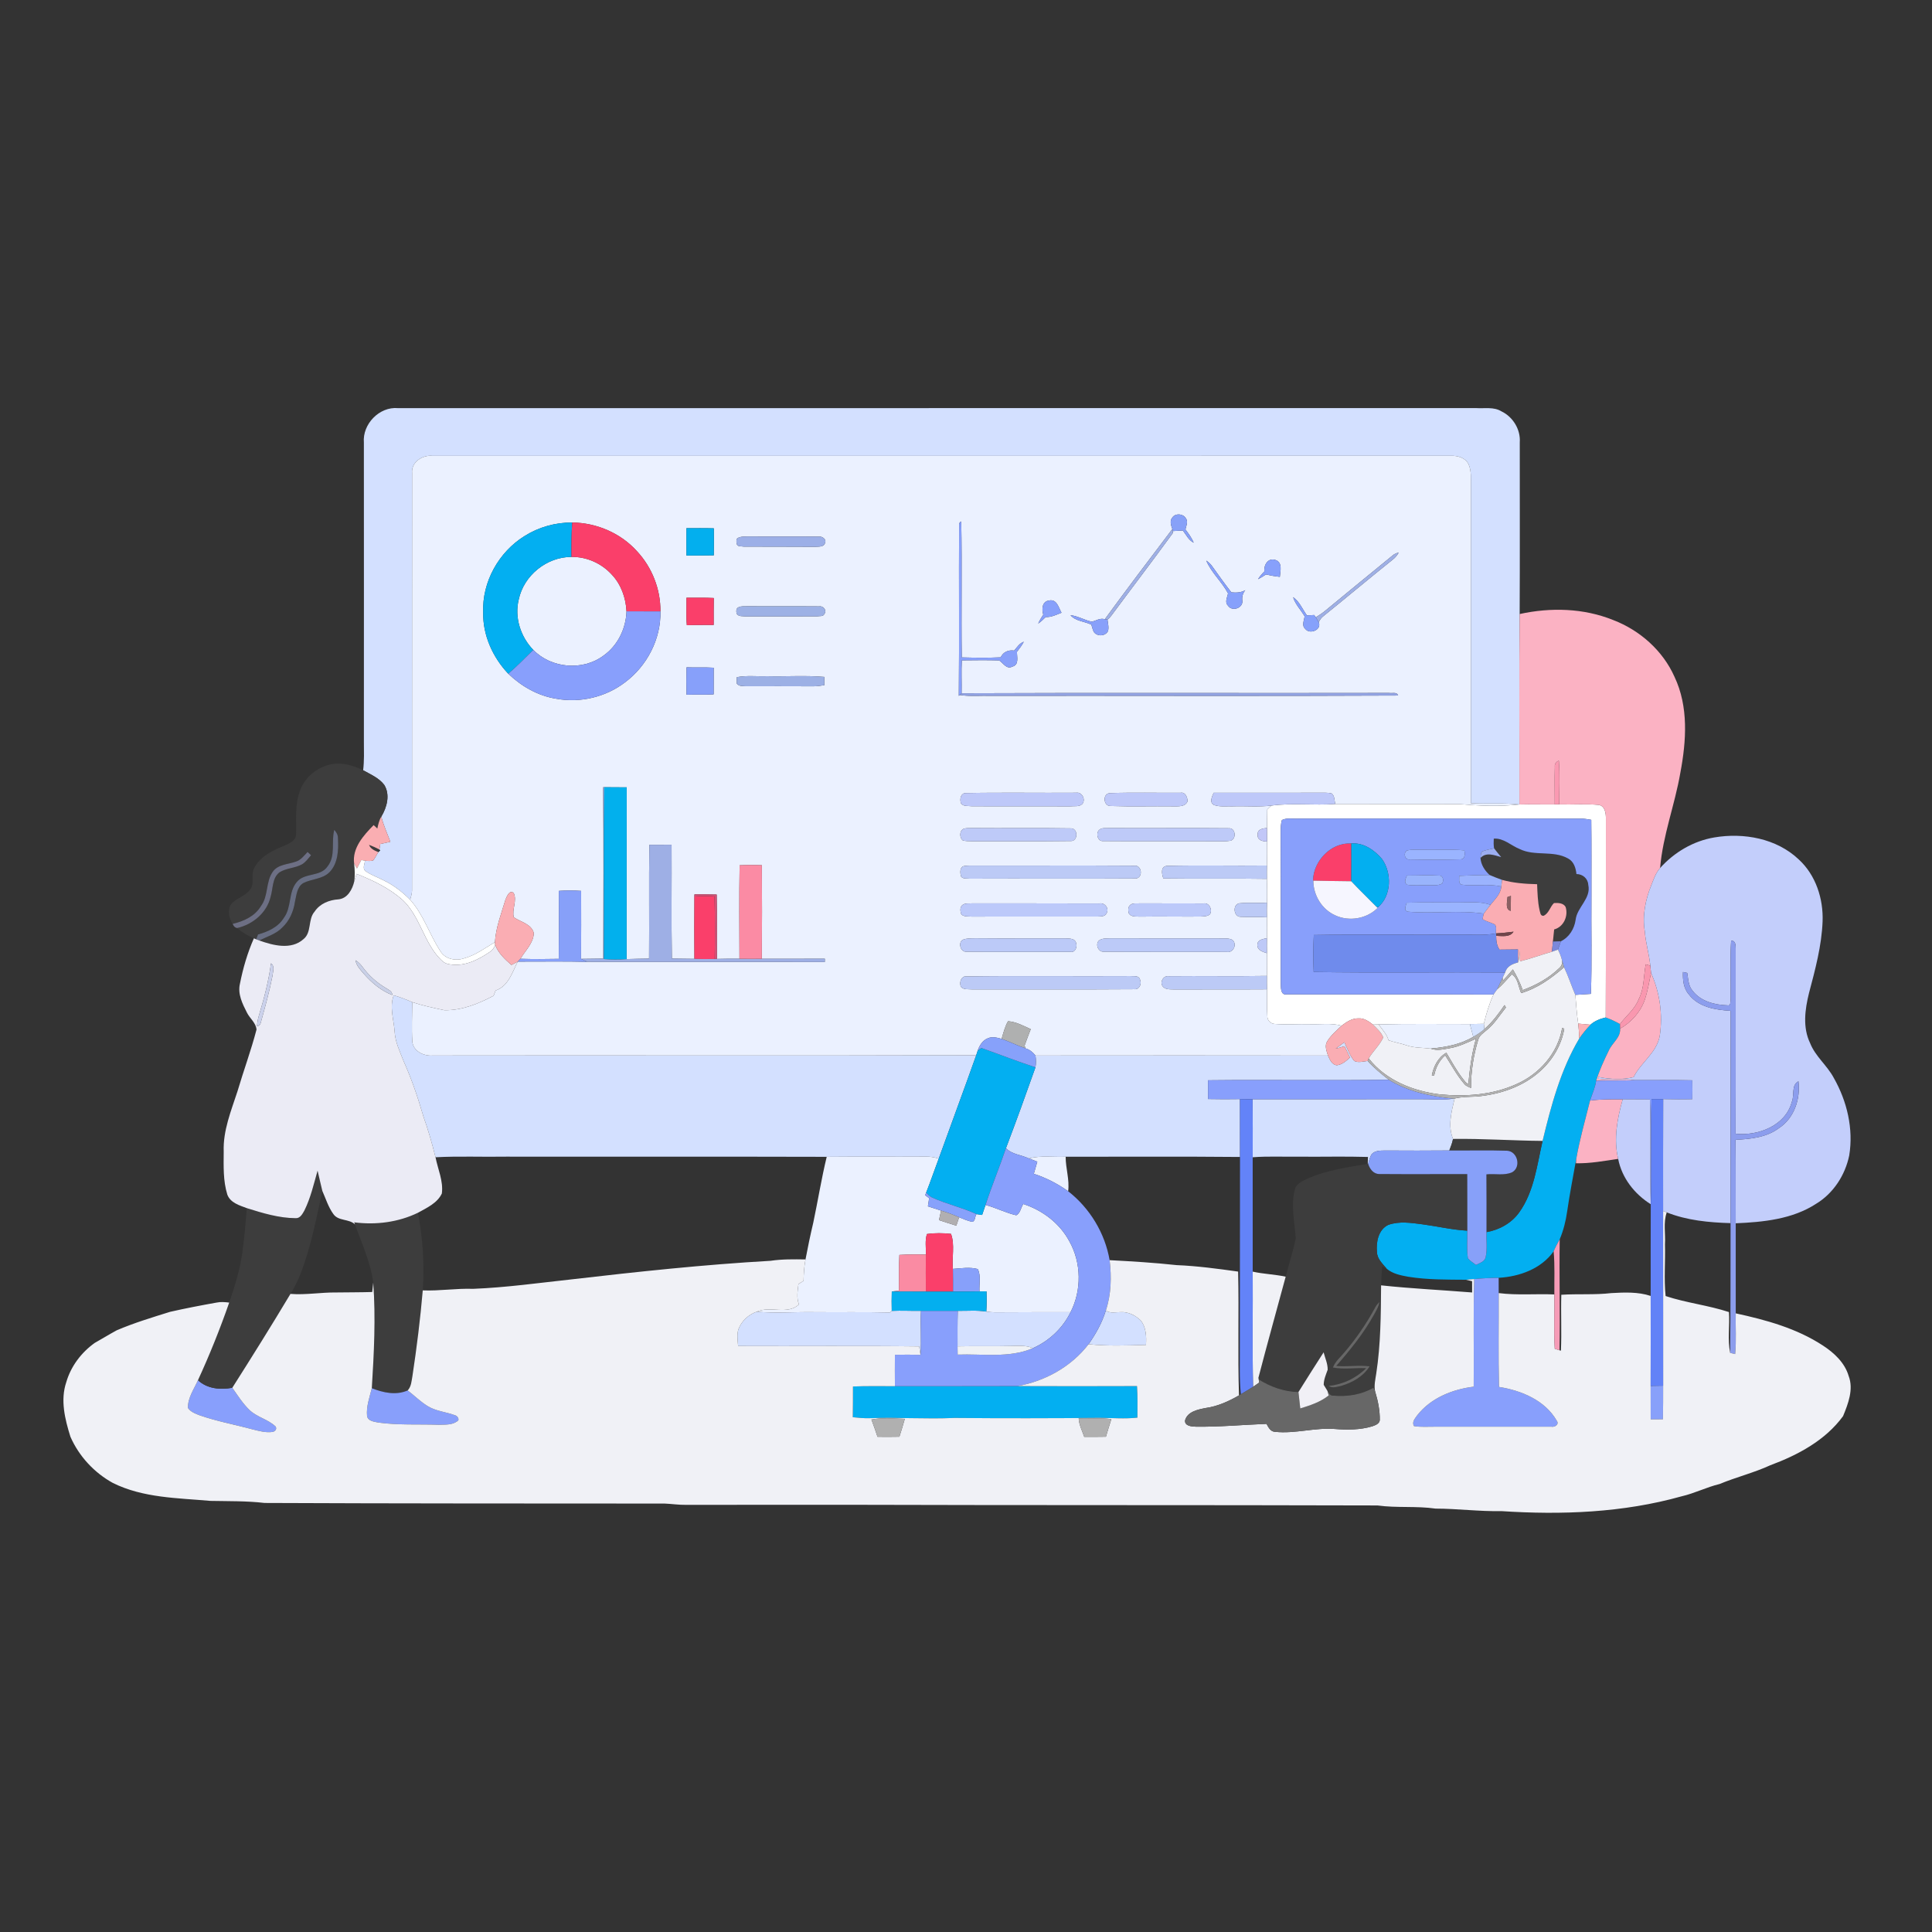 <?xml version="1.0" encoding="UTF-8" ?>
<!DOCTYPE svg PUBLIC "-//W3C//DTD SVG 1.1//EN" "http://www.w3.org/Graphics/SVG/1.1/DTD/svg11.dtd">
<svg width="1000pt" height="1000pt" viewBox="0 0 1000 1000" version="1.1" xmlns="http://www.w3.org/2000/svg">
<rect x="0" y="0" width="1000" height="1000" fill="#333333" stroke="none"/>
<g id="#ffffffff">
<path fill="#ffffff" opacity="1.00" d=" M 658.03 416.98 C 668.99 415.49 680.13 416.99 691.16 416.14 C 712.45 416.20 733.74 416.10 755.02 416.18 C 765.45 417.08 776.00 417.56 786.43 416.40 C 792.53 416.22 798.63 416.46 804.74 416.36 C 805.32 416.36 806.47 416.36 807.05 416.36 C 813.89 416.56 820.76 416.00 827.58 416.61 C 830.91 417.32 831.26 421.21 831.21 424.01 C 831.14 458.22 831.29 492.43 831.13 526.64 C 828.25 527.31 825.44 528.40 823.22 530.39 C 821.10 530.20 818.99 530.01 816.89 529.83 C 816.12 524.90 815.82 519.92 815.39 514.95 C 818.07 514.74 820.76 514.59 823.45 514.43 C 824.06 497.62 823.56 480.78 823.72 463.96 C 823.70 450.76 823.80 437.55 823.64 424.34 C 822.10 424.09 820.56 423.80 819.01 423.73 C 770.01 423.72 721.01 423.73 672.01 423.71 C 669.21 423.89 666.09 423.17 663.51 424.45 C 662.96 426.23 662.93 428.13 662.89 429.99 C 662.97 456.33 662.92 482.67 662.92 509.01 C 663.02 511.12 662.71 515.19 665.98 514.67 C 701.66 514.78 737.35 514.60 773.03 514.76 C 770.81 519.60 769.27 524.76 768.03 529.93 C 765.61 529.99 763.20 530.03 760.80 530.05 C 745.06 530.08 729.32 529.83 713.59 530.23 C 712.85 530.26 711.37 530.31 710.64 530.33 C 708.46 528.63 705.96 526.88 703.05 527.11 C 699.76 527.06 696.92 529.00 694.41 530.90 C 689.06 529.40 683.48 530.31 678.01 530.12 C 671.99 529.94 665.96 530.45 659.95 530.00 C 657.83 530.00 655.90 528.21 655.99 526.05 C 655.63 521.40 655.94 516.72 655.79 512.06 C 655.75 509.75 655.73 507.44 655.76 505.13 C 655.83 501.21 655.91 497.29 655.79 493.37 C 655.74 490.76 655.73 488.16 655.78 485.57 C 655.88 481.97 655.87 478.37 655.77 474.78 C 655.71 472.26 655.73 469.75 655.79 467.24 C 655.92 463.12 655.85 459.01 655.75 454.89 C 655.71 452.59 655.73 450.28 655.77 447.99 C 655.86 443.84 655.90 439.69 655.84 435.55 C 655.81 433.22 655.79 430.89 655.79 428.57 C 655.80 425.39 655.89 422.21 655.93 419.03 C 656.61 418.34 657.31 417.65 658.03 416.98 Z" />
</g>
<g id="#d3e0ffff">
<path fill="#d3e0ff" opacity="1.00" d=" M 188.34 229.08 C 187.52 219.56 196.36 210.34 206.02 211.25 C 392.02 211.21 578.03 211.25 764.04 211.23 C 768.40 211.52 773.19 210.48 777.13 212.91 C 783.10 215.74 787.12 222.33 786.63 228.95 C 786.61 258.57 786.73 288.20 786.57 317.82 C 786.24 350.67 786.49 383.54 786.43 416.40 C 778.09 415.47 769.69 416.23 761.32 415.78 C 761.30 361.17 761.30 306.56 761.32 251.94 C 761.23 248.00 761.78 243.80 760.05 240.12 C 758.34 236.85 754.40 235.79 750.96 235.92 C 575.31 236.00 399.65 235.90 223.99 235.96 C 218.70 235.32 212.70 239.17 213.29 244.98 C 213.26 316.99 213.27 389.01 213.26 461.02 C 213.22 462.62 212.71 464.16 212.28 465.69 C 208.21 461.62 203.60 458.05 198.39 455.57 C 195.32 453.97 191.96 452.88 189.14 450.84 C 187.49 449.50 188.76 447.22 188.92 445.52 C 190.32 445.61 191.78 445.79 193.16 445.36 C 194.21 444.02 194.94 442.48 195.81 441.04 C 196.05 440.83 196.54 440.42 196.78 440.22 L 196.37 439.70 C 196.49 438.99 196.72 437.56 196.84 436.85 C 198.57 436.47 200.31 436.08 202.05 435.70 C 200.39 431.40 198.53 427.16 197.36 422.69 C 200.27 417.89 202.05 411.35 198.88 406.25 C 196.16 402.65 191.80 400.84 187.97 398.68 C 188.55 393.81 188.38 388.89 188.35 384.00 C 188.34 332.36 188.40 280.72 188.34 229.08 Z" />
<path fill="#d3e0ff" opacity="1.00" d=" M 203.81 515.16 C 207.08 516.10 210.26 517.33 213.37 518.71 C 213.33 525.43 213.00 532.17 213.39 538.89 C 213.70 544.05 219.33 546.74 223.97 546.34 C 317.74 546.18 411.52 546.50 505.29 546.18 C 498.95 564.07 492.31 581.85 485.88 599.71 C 483.65 598.97 481.32 598.57 478.98 598.67 C 461.95 598.79 444.93 598.59 427.91 598.77 C 372.60 598.61 317.29 598.76 261.99 598.68 C 249.80 598.89 237.60 598.35 225.43 598.99 C 223.64 591.88 221.64 584.82 219.17 577.92 C 216.35 568.18 213.08 558.54 208.93 549.29 C 206.99 544.30 204.57 539.39 204.26 533.96 C 203.85 527.74 201.47 521.21 203.81 515.16 Z" />
<path fill="#d3e0ff" opacity="1.00" d=" M 691.33 542.81 C 692.83 541.69 694.33 540.58 695.83 539.46 C 697.41 542.75 698.60 546.32 700.97 549.16 C 703.15 550.20 705.62 549.36 707.90 549.15 C 711.19 552.75 714.96 555.86 718.79 558.86 C 687.62 559.39 656.44 558.79 625.27 559.15 C 625.25 562.38 625.25 565.61 625.28 568.85 C 630.78 568.99 636.29 568.95 641.80 568.88 C 641.84 578.87 641.85 588.85 641.83 598.84 C 611.75 598.56 581.67 598.74 551.59 598.73 C 545.24 599.02 538.76 597.96 532.54 599.61 C 528.66 597.76 523.71 597.53 520.68 594.30 C 525.96 580.42 531.01 566.45 535.95 552.45 C 536.31 550.42 536.24 548.36 535.96 546.34 C 586.43 546.33 636.90 546.24 687.37 546.35 C 688.31 548.42 689.34 551.16 692.01 551.36 C 694.72 551.01 696.81 549.15 698.73 547.36 C 697.78 545.42 696.86 543.48 695.95 541.54 C 694.40 541.95 692.87 542.38 691.33 542.81 Z" />
<path fill="#d3e0ff" opacity="1.00" d=" M 648.35 568.97 C 677.23 568.92 706.10 569.00 734.98 568.93 C 740.74 568.85 746.54 569.49 752.28 568.67 L 752.90 568.59 C 751.30 575.40 749.30 582.70 752.08 589.51 C 751.71 591.58 750.93 593.54 750.15 595.49 C 739.08 595.62 728.02 595.56 716.95 595.51 C 714.43 595.58 711.31 595.41 709.72 597.78 C 709.02 599.24 708.63 600.81 708.15 602.35 L 707.95 602.40 C 707.97 601.51 708.02 599.73 708.05 598.84 C 696.37 598.49 684.69 598.80 673.01 598.70 C 664.80 598.81 656.59 598.38 648.39 598.99 C 648.39 588.98 648.46 578.97 648.35 568.97 Z" />
<path fill="#d3e0ff" opacity="1.00" d=" M 461.57 678.50 C 466.61 678.27 471.65 678.56 476.70 678.49 C 476.32 686.08 477.03 693.68 476.45 701.26 C 476.21 699.80 475.98 698.34 475.76 696.89 C 444.53 696.50 413.29 696.85 382.05 696.70 C 381.85 693.83 381.33 690.86 382.19 688.06 C 383.80 683.81 387.38 680.43 391.66 678.95 C 401.40 679.83 411.17 679.02 420.93 679.16 C 434.13 679.30 447.34 679.02 460.54 679.36 C 460.80 679.15 461.31 678.71 461.57 678.50 Z" />
<path fill="#d3e0ff" opacity="1.00" d=" M 563.43 695.77 C 567.22 690.42 570.45 684.61 572.38 678.32 C 574.65 679.95 577.44 679.13 580.01 679.15 C 583.93 678.88 587.73 680.84 590.49 683.52 C 593.24 687.06 593.44 691.81 593.15 696.12 C 583.26 696.41 573.29 696.79 563.43 695.77 Z" />
<path fill="#d3e0ff" opacity="1.00" d=" M 495.74 678.48 C 500.66 678.56 505.62 678.07 510.51 678.86 C 511.99 679.08 513.47 679.23 514.97 679.26 C 528.02 679.14 541.07 679.21 554.12 679.17 C 550.10 687.44 543.02 694.07 534.65 697.80 C 530.97 696.17 526.90 696.65 523.00 696.69 C 513.87 696.91 504.75 696.65 495.62 696.86 C 495.62 690.73 495.56 684.60 495.74 678.48 Z" />
</g>
<g id="#ebf1ffff">
<path fill="#ebf1ff" opacity="1.00" d=" M 213.29 244.98 C 212.70 239.17 218.70 235.32 223.99 235.96 C 399.65 235.90 575.31 236.00 750.96 235.92 C 754.40 235.79 758.34 236.85 760.05 240.12 C 761.78 243.80 761.23 248.00 761.32 251.94 C 761.30 306.56 761.30 361.17 761.32 415.78 C 769.69 416.23 778.09 415.47 786.43 416.40 C 776.00 417.56 765.45 417.08 755.02 416.18 C 733.74 416.10 712.45 416.20 691.16 416.14 C 690.59 414.33 690.92 411.94 689.24 410.68 C 688.18 410.44 687.11 410.32 686.04 410.32 C 666.76 410.37 647.48 410.34 628.20 410.35 C 627.35 412.33 625.79 415.28 628.38 416.68 C 631.44 417.75 634.81 417.23 638.01 417.35 C 644.68 417.13 651.38 417.76 658.03 416.98 C 657.31 417.65 656.61 418.34 655.93 419.03 C 655.89 422.21 655.80 425.39 655.79 428.57 C 653.70 428.76 650.67 429.18 651.00 432.02 C 650.62 434.90 653.63 435.56 655.84 435.55 C 655.90 439.69 655.86 443.84 655.77 447.99 C 638.50 448.20 621.22 447.75 603.96 448.18 C 600.57 448.57 601.35 452.42 602.15 454.68 C 620.01 454.94 637.89 454.58 655.75 454.89 C 655.85 459.01 655.92 463.12 655.79 467.24 C 650.99 467.57 646.16 467.06 641.38 467.56 C 637.90 468.29 638.48 474.50 642.07 474.54 C 646.63 474.76 651.20 474.48 655.77 474.78 C 655.87 478.37 655.88 481.97 655.78 485.57 C 653.80 486.08 650.85 486.28 650.83 488.99 C 650.62 491.85 653.67 492.67 655.79 493.37 C 655.91 497.29 655.83 501.21 655.76 505.13 C 638.83 505.42 621.90 505.09 604.98 505.27 C 602.30 504.84 600.26 508.04 601.66 510.31 C 603.04 512.46 605.88 512.00 608.07 512.14 C 623.97 512.04 639.88 512.18 655.79 512.06 C 655.94 516.72 655.63 521.40 655.99 526.05 C 655.90 528.21 657.83 530.00 659.95 530.00 C 665.96 530.45 671.99 529.94 678.01 530.12 C 683.48 530.31 689.06 529.40 694.41 530.90 C 691.80 533.44 688.92 535.82 686.99 538.94 C 685.51 541.25 686.61 544.00 687.37 546.35 C 636.90 546.24 586.43 546.33 535.96 546.34 C 534.63 544.65 532.95 543.24 530.84 542.66 C 530.71 542.30 530.44 541.59 530.31 541.23 C 531.34 538.37 532.40 535.52 533.51 532.69 C 529.77 530.98 525.88 528.84 521.75 528.59 C 520.12 531.41 519.36 534.62 518.42 537.71 C 516.13 537.09 513.61 536.38 511.33 537.40 C 508.58 538.44 506.97 541.14 506.06 543.80 C 505.87 544.39 505.48 545.58 505.29 546.18 C 411.52 546.50 317.74 546.18 223.97 546.34 C 219.33 546.74 213.70 544.05 213.39 538.89 C 213.00 532.17 213.33 525.43 213.37 518.71 C 218.79 520.51 224.42 521.71 230.01 522.88 C 239.02 523.06 247.64 519.55 255.48 515.39 C 255.81 514.48 256.15 513.59 256.50 512.70 C 263.14 510.46 265.11 503.32 267.99 497.73 C 280.01 497.77 292.03 497.53 304.05 497.85 C 345.01 497.98 385.96 497.82 426.92 497.93 C 426.92 497.50 426.94 496.65 426.94 496.23 C 416.07 496.30 405.19 496.25 394.32 496.26 C 394.47 480.12 394.45 463.97 394.34 447.83 C 390.50 447.67 386.66 447.68 382.83 447.86 C 382.53 463.98 382.72 480.12 382.74 496.25 C 378.85 496.20 374.96 496.24 371.07 496.34 C 371.00 485.23 371.19 474.12 370.96 463.01 C 367.12 462.91 363.28 462.89 359.44 462.92 L 359.42 464.03 C 359.32 474.79 359.35 485.55 359.42 496.31 C 355.53 496.25 351.65 496.23 347.76 496.16 C 347.42 476.52 347.73 456.87 347.61 437.23 C 343.77 437.26 339.94 437.27 336.11 437.26 C 335.81 456.90 336.12 476.54 335.95 496.18 C 332.08 496.25 328.22 496.29 324.35 496.43 C 324.38 466.79 324.33 437.16 324.38 407.53 C 320.50 407.48 316.63 407.47 312.76 407.46 C 312.62 407.46 312.33 407.46 312.18 407.46 C 312.47 437.03 312.33 466.60 312.26 496.17 C 308.43 496.24 304.59 496.28 300.76 496.32 C 300.86 484.59 300.81 472.86 300.79 461.13 C 296.95 460.85 293.09 460.85 289.25 461.12 C 289.28 472.85 289.35 484.58 289.22 496.31 C 282.60 496.44 275.98 496.48 269.37 496.28 C 271.88 492.01 276.13 488.17 276.30 482.96 C 275.05 478.16 269.49 477.28 265.94 474.78 C 264.83 470.77 267.81 466.13 265.87 462.20 C 263.66 460.36 262.35 464.07 261.64 465.63 C 259.48 472.85 256.64 480.05 256.18 487.65 C 250.94 490.76 245.97 494.54 239.98 496.10 C 235.65 497.56 230.21 496.32 227.85 492.17 C 222.24 483.59 219.23 473.42 212.28 465.69 C 212.71 464.16 213.22 462.62 213.26 461.02 C 213.27 389.01 213.26 316.99 213.29 244.98 M 606.87 267.78 C 605.31 269.50 606.09 271.91 606.81 273.83 C 595.05 289.31 583.32 304.83 571.84 320.52 C 569.39 319.73 567.36 321.30 565.10 321.79 C 561.33 320.99 557.95 318.87 554.08 318.41 C 556.71 321.57 561.34 321.58 564.88 323.32 C 565.25 324.56 565.56 325.84 566.12 327.03 C 567.74 329.56 572.19 329.41 573.50 326.62 C 574.07 324.65 573.42 322.59 573.23 320.62 C 574.17 320.26 574.66 319.20 575.34 318.50 C 585.88 304.26 596.66 290.19 607.08 275.87 L 607.12 274.88 C 608.82 274.77 610.53 274.68 612.25 274.59 C 613.95 276.81 615.22 279.57 617.84 280.90 C 616.83 278.37 615.20 276.19 613.58 274.03 C 613.98 272.15 615.13 269.98 613.76 268.21 C 612.37 265.87 608.50 265.54 606.87 267.78 M 496.43 271.92 C 496.26 301.34 496.56 330.77 496.28 360.20 L 496.76 359.74 C 502.14 360.57 507.59 360.00 513.00 360.16 C 583.22 360.06 653.45 360.37 723.67 360.01 C 723.00 357.97 720.53 358.97 718.99 358.67 C 645.24 358.84 571.47 358.50 497.72 358.83 C 497.84 353.15 497.52 347.47 497.83 341.79 C 504.27 341.73 510.71 341.63 517.15 341.82 C 519.30 343.14 520.96 346.65 524.01 345.03 C 527.63 344.11 526.30 340.04 526.39 337.36 C 527.60 335.65 529.01 334.07 529.92 332.15 C 527.67 332.94 526.41 335.05 524.91 336.74 C 521.92 336.30 519.26 337.46 517.95 340.24 C 511.24 340.55 504.51 340.45 497.80 340.28 C 497.48 316.82 497.99 293.35 497.54 269.89 C 496.68 270.29 496.31 270.97 496.43 271.92 M 271.52 277.44 C 258.18 285.69 249.46 301.21 250.10 316.98 C 249.85 328.77 255.04 340.24 263.07 348.72 C 269.92 355.28 278.51 360.19 287.95 361.67 C 300.22 363.93 313.40 360.85 323.34 353.30 C 334.81 344.85 342.18 330.78 341.83 316.45 C 341.97 305.02 337.49 293.65 329.70 285.31 C 321.24 275.92 308.78 270.58 296.19 270.45 C 287.53 270.39 278.85 272.82 271.52 277.44 M 355.30 273.39 C 355.27 278.10 355.25 282.82 355.31 287.54 C 360.03 287.48 364.74 287.54 369.46 287.43 C 369.53 282.77 369.53 278.12 369.48 273.46 C 364.76 273.32 360.03 273.39 355.30 273.39 M 382.26 278.29 C 380.81 278.64 381.16 280.59 381.37 281.67 C 381.87 283.09 383.82 282.69 384.99 282.93 C 397.31 283.01 409.64 282.91 421.96 283.02 C 423.76 282.87 426.44 283.27 427.06 280.99 C 427.88 279.26 425.69 277.57 424.07 277.76 C 412.03 277.63 399.98 277.80 387.93 277.67 C 386.03 277.72 384.04 277.53 382.26 278.29 M 721.17 287.21 C 709.65 296.69 698.03 306.07 686.56 315.61 C 684.85 317.09 682.97 318.36 681.02 319.50 L 680.24 318.33 C 678.97 318.40 677.72 318.47 676.47 318.54 C 674.15 315.35 672.65 311.37 669.29 309.08 C 670.45 312.83 673.31 315.67 675.27 319.00 C 675.01 321.12 673.62 323.79 675.60 325.50 C 677.87 328.59 684.24 326.01 682.59 322.11 C 683.13 320.88 683.87 319.72 684.98 318.92 C 696.95 309.28 708.71 299.38 720.71 289.79 C 722.06 288.78 723.16 287.49 723.97 286.02 C 722.94 286.22 722.01 286.62 721.17 287.21 M 654.47 295.75 C 653.23 296.99 652.06 298.31 651.14 299.80 C 652.55 299.07 653.95 298.25 655.27 297.35 C 657.63 297.91 660.02 298.31 662.44 298.58 C 662.70 295.55 664.01 290.92 660.01 289.80 C 656.28 288.66 654.04 292.51 654.47 295.75 M 624.35 290.17 C 627.04 296.45 632.43 301.12 635.63 307.12 C 635.26 309.24 633.74 311.69 635.65 313.53 C 637.71 316.69 643.36 314.78 643.04 311.04 C 642.72 308.99 643.25 307.09 644.56 305.48 C 642.34 306.77 639.81 306.85 637.34 306.60 C 633.98 302.28 630.79 297.84 627.63 293.38 C 626.77 292.09 625.65 290.99 624.35 290.17 M 355.31 309.39 C 355.38 314.13 355.07 318.88 355.51 323.61 C 360.13 323.41 364.77 323.53 369.40 323.46 C 369.42 318.82 369.35 314.18 369.46 309.54 C 364.74 309.27 360.02 309.43 355.31 309.39 M 540.00 318.13 C 539.01 319.61 538.08 321.13 537.35 322.76 C 538.77 321.78 540.05 320.63 541.25 319.39 C 544.18 319.52 546.78 318.17 549.44 317.15 C 547.96 314.53 547.00 309.92 542.99 310.84 C 539.36 311.24 539.12 315.36 540.00 318.13 M 382.16 314.37 C 380.92 314.92 381.02 316.58 381.32 317.68 C 382.31 319.25 384.38 318.86 385.97 319.05 C 398.31 319.03 410.66 319.09 423.00 319.01 C 424.19 318.77 426.15 319.25 426.68 317.78 C 428.15 315.95 426.14 313.49 424.04 313.86 C 411.68 313.75 399.32 313.89 386.96 313.78 C 385.36 313.91 383.61 313.57 382.16 314.37 M 355.35 345.41 C 355.23 350.13 355.22 354.86 355.34 359.58 C 360.02 359.44 364.70 359.65 369.38 359.39 C 369.39 354.80 369.39 350.20 369.40 345.61 C 364.72 345.31 360.03 345.58 355.35 345.41 M 381.37 350.51 C 381.31 351.60 381.31 352.70 381.35 353.81 C 382.41 355.26 384.39 355.09 385.98 355.20 C 397.66 355.20 409.34 355.15 421.01 355.23 C 422.92 355.24 424.82 354.95 426.70 354.63 C 426.70 353.21 426.69 351.79 426.68 350.37 C 416.83 349.51 406.91 350.25 397.03 350.00 C 391.81 350.19 386.53 349.51 381.37 350.51 M 499.22 410.51 C 497.06 411.23 496.77 413.84 497.37 415.74 C 498.55 417.56 501.11 417.06 502.98 417.30 C 520.00 417.41 537.02 417.28 554.04 417.35 C 556.07 417.12 558.55 417.72 560.17 416.17 C 562.15 413.91 560.05 409.79 557.02 410.33 C 537.76 410.48 518.47 410.12 499.22 410.51 M 574.40 410.52 C 570.53 410.87 571.05 417.44 575.00 417.18 C 585.67 417.56 596.37 417.22 607.05 417.35 C 609.73 417.30 613.44 417.81 614.69 414.72 C 614.62 412.75 613.58 409.85 611.10 410.35 C 598.87 410.43 586.61 410.10 574.40 410.52 M 498.20 429.29 C 496.60 430.70 496.74 433.39 498.16 434.89 C 499.68 435.48 501.35 435.33 502.96 435.40 C 519.98 435.36 537.00 435.53 554.02 435.30 C 558.21 435.69 558.14 428.34 553.98 428.76 C 537.02 428.47 520.04 428.77 503.08 428.61 C 501.45 428.72 499.65 428.40 498.20 429.29 M 569.26 429.30 C 566.97 430.80 567.91 435.62 571.02 435.33 C 590.32 435.50 609.62 435.32 628.92 435.41 C 631.61 435.41 634.33 435.59 637.01 435.15 C 640.09 434.14 639.57 428.50 636.06 428.71 C 615.40 428.51 594.72 428.72 574.06 428.61 C 572.47 428.77 570.63 428.32 569.26 429.30 M 498.29 448.46 C 496.70 449.65 496.99 451.98 497.44 453.67 C 498.46 455.06 500.47 454.62 501.96 454.80 C 530.63 454.67 559.31 454.90 587.98 454.70 C 591.83 454.19 591.01 447.57 587.05 448.10 C 559.37 447.89 531.69 448.10 504.01 448.02 C 502.10 448.08 500.13 447.88 498.29 448.46 M 498.33 468.31 C 496.69 469.37 496.98 471.76 497.62 473.34 C 499.12 474.59 501.18 474.29 503.00 474.42 C 524.67 474.37 546.33 474.39 567.99 474.40 C 569.60 474.29 571.88 474.56 572.71 472.79 C 574.31 470.33 571.84 467.03 569.03 467.64 C 547.04 467.53 525.06 467.63 503.07 467.58 C 501.49 467.72 499.69 467.37 498.33 468.31 M 585.26 468.22 C 583.74 469.18 583.84 471.29 584.29 472.82 C 585.48 474.71 588.04 474.30 589.96 474.44 C 600.31 474.28 610.66 474.48 621.02 474.41 C 622.78 474.30 624.78 474.44 626.26 473.26 C 627.73 470.96 625.95 467.06 622.92 467.62 C 611.96 467.55 600.99 467.64 590.03 467.57 C 588.45 467.73 586.64 467.28 585.26 468.22 M 498.34 486.42 C 495.85 487.75 497.03 492.74 500.07 492.61 C 518.06 492.78 536.06 492.61 554.05 492.67 C 556.58 493.20 557.75 489.96 556.97 488.04 C 556.47 485.82 553.81 485.80 552.01 485.72 C 536.32 485.64 520.63 485.82 504.95 485.66 C 502.73 485.71 500.43 485.57 498.34 486.42 M 569.32 486.48 C 566.68 487.95 568.06 492.60 571.05 492.61 C 592.38 492.76 613.72 492.63 635.05 492.71 C 637.59 493.21 639.71 490.34 638.89 488.01 C 638.43 485.83 635.71 485.80 633.96 485.72 C 614.30 485.67 594.64 485.78 574.98 485.67 C 573.08 485.77 571.04 485.56 569.32 486.48 M 499.21 505.41 C 497.12 506.22 496.58 508.80 497.35 510.74 C 498.73 512.38 501.17 511.93 503.08 512.10 C 531.09 512.05 559.11 512.21 587.12 512.01 C 589.78 512.28 591.09 509.18 590.07 507.03 C 589.49 504.74 586.73 505.41 584.99 505.21 C 556.40 505.40 527.79 504.97 499.21 505.41 Z" />
<path fill="#ebf1ff" opacity="1.00" d=" M 268.50 310.30 C 271.12 297.82 283.04 288.22 295.79 288.26 C 303.64 288.13 311.37 291.59 316.63 297.38 C 321.49 302.48 323.93 309.48 324.28 316.43 C 324.00 325.36 319.73 334.15 312.37 339.34 C 301.67 347.38 285.33 345.97 276.03 336.38 C 269.46 329.63 266.20 319.54 268.50 310.30 Z" />
<path fill="#ebf1ff" opacity="1.00" d=" M 713.59 530.23 C 729.32 529.83 745.06 530.08 760.80 530.05 C 761.38 532.25 761.96 534.44 762.56 536.64 C 755.90 540.67 748.13 542.02 740.50 542.76 C 736.34 542.22 732.03 542.48 728.03 541.06 C 724.97 539.98 721.73 539.54 718.68 538.42 C 717.86 535.22 715.37 532.89 713.59 530.23 Z" />
<path fill="#ebf1ff" opacity="1.00" d=" M 427.91 598.77 C 444.93 598.59 461.95 598.79 478.98 598.67 C 481.32 598.57 483.65 598.97 485.88 599.71 C 483.66 605.56 481.68 611.50 479.37 617.31 C 479.24 617.65 478.98 618.32 478.85 618.65 C 479.37 619.04 480.40 619.81 480.92 620.19 C 480.70 621.58 480.49 622.99 480.29 624.40 C 482.55 625.14 484.82 625.88 487.10 626.60 C 486.75 628.23 486.39 629.88 486.02 631.52 C 488.99 632.54 491.99 633.49 494.99 634.41 C 495.48 632.95 495.96 631.50 496.45 630.06 C 498.65 630.97 500.85 631.93 503.20 632.41 C 504.90 632.16 504.54 629.52 505.44 628.43 C 506.40 628.58 507.37 628.72 508.35 628.86 C 508.92 627.12 509.51 625.40 510.10 623.68 C 515.52 625.12 520.55 627.78 526.02 629.02 C 528.08 628.04 528.42 625.04 529.63 623.19 C 539.63 626.42 548.55 633.20 553.53 642.55 C 559.76 653.68 559.91 667.84 554.12 679.17 C 541.07 679.21 528.02 679.14 514.97 679.26 C 513.47 679.23 511.99 679.08 510.51 678.86 C 510.74 675.38 510.75 671.89 510.61 668.41 C 509.39 668.41 508.18 668.42 506.97 668.44 C 506.76 664.64 507.86 660.25 506.08 656.85 C 501.93 655.72 497.47 656.48 493.23 656.77 C 492.61 650.78 494.34 644.36 492.24 638.65 C 488.11 638.20 483.89 638.13 479.78 638.73 C 478.67 642.15 479.36 645.84 479.23 649.38 C 474.65 649.27 470.08 649.26 465.52 649.54 C 465.16 655.70 465.40 661.88 465.28 668.05 C 464.04 668.19 462.81 668.33 461.59 668.47 C 461.48 671.81 461.50 675.15 461.57 678.50 C 461.31 678.71 460.80 679.15 460.54 679.36 C 447.34 679.02 434.13 679.30 420.93 679.16 C 411.17 679.02 401.40 679.83 391.66 678.95 C 398.60 675.73 407.53 680.81 413.56 675.16 C 412.18 671.78 412.88 668.11 413.28 664.61 C 414.15 664.06 415.03 663.51 415.92 662.97 C 416.01 659.25 416.22 655.53 416.93 651.88 C 418.12 645.54 419.44 639.23 420.93 632.96 C 423.34 621.58 425.16 610.08 427.91 598.77 Z" />
<path fill="#ebf1ff" opacity="1.00" d=" M 532.54 599.61 C 538.76 597.96 545.24 599.02 551.59 598.73 C 551.55 604.72 553.67 610.56 552.87 616.58 C 547.44 612.70 541.45 609.62 535.10 607.56 C 535.70 605.46 536.30 603.36 536.91 601.27 C 535.45 600.71 533.99 600.15 532.54 599.61 Z" />
</g>
<g id="#87a1f8ff">
<path fill="#87a1f8" opacity="1.00" d=" M 606.87 267.78 C 608.50 265.54 612.37 265.87 613.76 268.21 C 615.13 269.98 613.98 272.15 613.58 274.03 C 615.20 276.19 616.83 278.37 617.84 280.90 C 615.22 279.57 613.95 276.81 612.25 274.59 C 610.53 274.68 608.82 274.77 607.12 274.88 L 606.81 273.83 C 606.09 271.91 605.31 269.50 606.87 267.78 Z" />
</g>
<g id="#88a0faff">
<path fill="#88a0fa" opacity="1.00" d=" M 496.43 271.92 C 496.31 270.97 496.68 270.29 497.54 269.89 C 497.99 293.35 497.48 316.82 497.80 340.28 C 504.51 340.45 511.24 340.55 517.95 340.24 C 519.26 337.46 521.92 336.30 524.91 336.74 C 526.41 335.05 527.67 332.94 529.92 332.15 C 529.01 334.07 527.60 335.65 526.39 337.36 C 526.30 340.04 527.63 344.11 524.01 345.03 C 520.96 346.65 519.30 343.14 517.15 341.82 C 510.71 341.63 504.27 341.73 497.83 341.79 C 497.52 347.47 497.84 353.15 497.72 358.83 C 497.48 359.06 497.00 359.51 496.76 359.74 L 496.28 360.20 C 496.56 330.77 496.26 301.34 496.43 271.92 Z" />
<path fill="#88a0fa" opacity="1.00" d=" M 554.08 318.41 C 557.95 318.87 561.33 320.99 565.10 321.79 C 567.36 321.30 569.39 319.73 571.84 320.52 C 572.19 320.54 572.88 320.59 573.23 320.62 C 573.42 322.59 574.07 324.65 573.50 326.62 C 572.19 329.41 567.74 329.56 566.12 327.03 C 565.56 325.84 565.25 324.56 564.88 323.32 C 561.34 321.58 556.71 321.57 554.08 318.41 Z" />
<path fill="#88a0fa" opacity="1.00" d=" M 854.37 717.34 C 856.53 717.33 858.67 717.29 860.84 717.23 C 860.84 723.03 860.85 728.82 860.73 734.62 C 858.61 734.62 856.49 734.62 854.39 734.64 C 854.38 728.87 854.37 723.10 854.37 717.34 Z" />
</g>
<g id="#03aff1ff">
<path fill="#03aff1" opacity="1.00" d=" M 271.52 277.44 C 278.85 272.82 287.53 270.39 296.19 270.45 C 295.74 276.37 295.73 282.32 295.79 288.26 C 283.04 288.22 271.12 297.82 268.50 310.30 C 266.20 319.54 269.46 329.63 276.03 336.38 C 271.77 340.55 267.63 344.86 263.07 348.72 C 255.04 340.24 249.85 328.77 250.10 316.98 C 249.46 301.21 258.18 285.69 271.52 277.44 Z" />
<path fill="#03aff1" opacity="1.00" d=" M 823.22 530.39 C 825.44 528.40 828.25 527.31 831.13 526.64 C 833.67 527.56 836.15 528.70 838.50 530.06 C 838.51 530.65 838.54 531.83 838.56 532.42 C 838.90 537.02 834.46 539.81 832.74 543.68 C 830.24 548.77 827.83 554.02 826.16 559.42 C 825.66 562.98 824.11 566.24 823.01 569.63 C 820.52 579.74 817.61 589.76 815.83 600.03 C 814.24 609.00 812.47 617.94 811.17 626.96 C 810.48 631.92 809.25 636.82 807.30 641.46 C 806.20 643.50 805.06 645.53 804.16 647.68 C 797.73 656.77 786.44 660.79 775.70 661.39 C 771.47 661.44 767.25 661.63 763.04 662.03 C 761.61 662.14 760.21 662.29 758.79 662.40 C 748.83 662.32 738.80 662.44 728.94 660.85 C 725.03 660.14 720.90 659.34 717.79 656.72 C 715.65 654.12 712.81 651.66 712.70 648.02 C 712.21 642.87 713.44 636.38 718.62 633.98 C 724.33 631.97 730.48 632.95 736.33 633.71 C 744.06 634.74 751.68 636.57 759.49 636.99 C 759.60 641.74 759.08 646.54 759.78 651.27 C 760.92 652.68 762.53 653.60 763.96 654.72 C 765.82 653.76 768.32 653.13 768.96 650.83 C 769.92 646.55 769.24 642.10 769.41 637.75 C 776.12 636.56 782.45 633.05 786.42 627.41 C 794.10 616.62 795.53 603.09 798.44 590.53 C 802.86 572.27 807.78 553.74 817.46 537.46 C 819.17 534.94 821.12 532.59 823.22 530.39 Z" />
<path fill="#03aff1" opacity="1.00" d=" M 506.06 543.80 C 506.54 543.46 507.49 542.78 507.97 542.44 C 517.30 545.75 526.54 549.37 535.95 552.45 C 531.01 566.45 525.96 580.42 520.68 594.30 C 517.33 604.16 513.33 613.78 510.10 623.68 C 509.51 625.40 508.92 627.12 508.35 628.86 C 507.37 628.72 506.40 628.58 505.44 628.43 C 497.94 624.95 489.78 623.22 482.28 619.74 C 481.12 619.18 480.27 618.17 479.37 617.31 C 481.68 611.50 483.66 605.56 485.88 599.71 C 492.31 581.85 498.95 564.07 505.29 546.18 C 505.48 545.58 505.87 544.39 506.06 543.80 Z" />
<path fill="#03aff1" opacity="1.00" d=" M 441.50 717.65 C 448.73 717.32 455.97 717.55 463.21 717.49 C 484.37 717.44 505.53 717.54 526.68 717.44 C 547.29 717.52 567.90 717.52 588.51 717.44 C 588.91 722.87 588.70 728.32 588.73 733.76 C 582.19 734.50 575.62 733.89 569.07 733.89 C 544.05 734.11 519.02 734.15 494.00 733.92 C 479.33 734.58 464.66 733.52 450.00 734.05 C 447.12 734.13 444.26 733.85 441.41 733.55 C 441.53 728.25 441.47 722.95 441.50 717.65 Z" />
</g>
<g id="#fa3f6aff">
<path fill="#fa3f6a" opacity="1.00" d=" M 296.19 270.45 C 308.78 270.58 321.24 275.92 329.70 285.31 C 337.49 293.65 341.97 305.02 341.83 316.45 C 335.98 316.44 330.13 316.43 324.28 316.43 C 323.93 309.48 321.49 302.48 316.63 297.38 C 311.37 291.59 303.64 288.13 295.79 288.26 C 295.73 282.32 295.74 276.37 296.19 270.45 Z" />
<path fill="#fa3f6a" opacity="1.00" d=" M 355.31 309.39 C 360.02 309.43 364.74 309.27 369.46 309.54 C 369.35 314.18 369.42 318.82 369.40 323.46 C 364.77 323.53 360.13 323.41 355.51 323.61 C 355.07 318.88 355.38 314.13 355.31 309.39 Z" />
<path fill="#fa3f6a" opacity="1.00" d=" M 679.60 455.81 C 679.80 445.58 688.97 436.00 699.43 436.57 C 699.44 443.09 699.49 449.61 699.39 456.13 C 692.85 456.02 686.31 455.99 679.78 455.82 L 679.60 455.81 Z" />
<path fill="#fa3f6a" opacity="1.00" d=" M 359.42 464.03 C 362.89 463.71 366.37 463.70 369.84 463.96 C 370.13 474.76 370.09 485.56 369.93 496.36 C 366.42 496.44 362.92 496.40 359.42 496.31 C 359.35 485.55 359.32 474.79 359.42 464.03 Z" />
<path fill="#fa3f6a" opacity="1.00" d=" M 479.78 638.73 C 483.89 638.13 488.11 638.20 492.24 638.65 C 494.34 644.36 492.61 650.78 493.23 656.77 C 493.31 660.68 493.33 664.58 493.30 668.50 C 488.61 668.48 483.92 668.52 479.24 668.51 C 479.15 662.13 479.18 655.75 479.23 649.38 C 479.36 645.84 478.67 642.15 479.78 638.73 Z" />
</g>
<g id="#03afeeff">
<path fill="#03afee" opacity="1.00" d=" M 355.30 273.39 C 360.03 273.39 364.76 273.32 369.48 273.46 C 369.53 278.12 369.53 282.77 369.46 287.43 C 364.74 287.54 360.03 287.48 355.31 287.54 C 355.25 282.82 355.27 278.10 355.30 273.39 Z" />
</g>
<g id="#9eafe5ff">
<path fill="#9eafe5" opacity="1.00" d=" M 571.84 320.52 C 583.32 304.83 595.05 289.31 606.81 273.83 L 607.12 274.88 L 607.08 275.87 C 596.66 290.19 585.88 304.26 575.34 318.50 C 574.66 319.20 574.17 320.26 573.23 320.62 C 572.88 320.59 572.19 320.54 571.84 320.52 Z" />
<path fill="#9eafe5" opacity="1.00" d=" M 721.17 287.21 C 722.01 286.62 722.94 286.22 723.97 286.02 C 723.16 287.49 722.06 288.78 720.71 289.79 C 708.71 299.38 696.95 309.28 684.98 318.92 C 683.87 319.72 683.13 320.88 682.59 322.11 C 682.09 321.22 681.57 320.35 681.02 319.50 C 682.97 318.36 684.85 317.09 686.56 315.61 C 698.03 306.07 709.65 296.69 721.17 287.21 Z" />
<path fill="#9eafe5" opacity="1.00" d=" M 312.18 407.46 C 312.33 407.46 312.62 407.46 312.76 407.46 C 312.39 437.11 312.71 466.76 312.59 496.41 C 316.51 496.64 320.43 496.64 324.35 496.43 C 328.22 496.29 332.08 496.25 335.95 496.18 C 336.12 476.54 335.81 456.90 336.11 437.26 C 339.94 437.27 343.77 437.26 347.61 437.23 C 347.73 456.87 347.42 476.52 347.76 496.16 C 351.65 496.23 355.53 496.25 359.42 496.31 C 362.92 496.40 366.42 496.44 369.93 496.36 L 371.07 496.34 C 374.96 496.24 378.85 496.20 382.74 496.25 C 386.60 496.31 390.46 496.32 394.32 496.26 C 405.19 496.25 416.07 496.30 426.94 496.23 C 426.94 496.65 426.92 497.50 426.92 497.93 C 385.96 497.82 345.01 497.98 304.05 497.85 C 302.94 497.37 301.85 496.84 300.76 496.32 C 304.59 496.28 308.43 496.24 312.26 496.17 C 312.33 466.60 312.47 437.03 312.18 407.46 Z" />
</g>
<g id="#9cafe7ff">
<path fill="#9cafe7" opacity="1.00" d=" M 382.26 278.29 C 384.04 277.53 386.03 277.72 387.93 277.67 C 399.98 277.80 412.03 277.63 424.07 277.76 C 425.69 277.57 427.88 279.26 427.06 280.99 C 426.44 283.27 423.76 282.87 421.96 283.02 C 409.64 282.91 397.31 283.01 384.99 282.93 C 383.82 282.69 381.87 283.09 381.37 281.67 C 381.16 280.59 380.81 278.64 382.26 278.29 Z" />
</g>
<g id="#87a0fbff">
<path fill="#87a0fb" opacity="1.00" d=" M 654.47 295.75 C 654.04 292.51 656.28 288.66 660.01 289.80 C 664.01 290.92 662.70 295.55 662.44 298.58 C 660.02 298.31 657.63 297.91 655.27 297.35 C 653.95 298.25 652.55 299.07 651.14 299.80 C 652.06 298.31 653.23 296.99 654.47 295.75 Z" />
<path fill="#87a0fb" opacity="1.00" d=" M 540.00 318.13 C 539.12 315.36 539.36 311.24 542.99 310.84 C 547.00 309.92 547.96 314.53 549.44 317.15 C 546.78 318.17 544.18 319.52 541.25 319.39 C 540.05 320.63 538.77 321.78 537.35 322.76 C 538.08 321.13 539.01 319.61 540.00 318.13 Z" />
</g>
<g id="#86a0fbff">
<path fill="#86a0fb" opacity="1.00" d=" M 624.35 290.17 C 625.65 290.99 626.77 292.09 627.63 293.38 C 630.79 297.84 633.98 302.28 637.34 306.60 C 639.81 306.85 642.34 306.77 644.56 305.48 C 643.25 307.09 642.72 308.99 643.04 311.04 C 643.36 314.78 637.71 316.69 635.65 313.53 C 633.74 311.69 635.26 309.24 635.63 307.12 C 632.43 301.12 627.04 296.45 624.35 290.17 Z" />
</g>
<g id="#86a1fbff">
<path fill="#86a1fb" opacity="1.00" d=" M 669.29 309.08 C 672.65 311.37 674.15 315.35 676.47 318.54 C 677.72 318.47 678.97 318.40 680.24 318.33 L 681.02 319.50 C 681.57 320.35 682.09 321.22 682.59 322.11 C 684.24 326.01 677.87 328.59 675.60 325.50 C 673.62 323.79 675.01 321.12 675.27 319.00 C 673.31 315.67 670.45 312.83 669.29 309.08 Z" />
</g>
<g id="#9db1e5ff">
<path fill="#9db1e5" opacity="1.00" d=" M 382.16 314.37 C 383.61 313.57 385.36 313.91 386.96 313.78 C 399.32 313.89 411.68 313.75 424.04 313.86 C 426.14 313.49 428.15 315.95 426.68 317.78 C 426.15 319.25 424.19 318.77 423.00 319.01 C 410.66 319.09 398.31 319.03 385.97 319.05 C 384.38 318.86 382.31 319.25 381.32 317.68 C 381.02 316.58 380.92 314.92 382.16 314.37 Z" />
</g>
<g id="#fbb2c3ff">
<path fill="#fbb2c3" opacity="1.00" d=" M 786.57 317.82 C 802.57 314.31 819.70 314.74 835.01 320.94 C 848.79 326.23 860.70 336.75 866.73 350.34 C 874.07 365.79 872.84 383.60 869.75 399.96 C 866.91 416.55 860.66 432.45 859.27 449.29 C 857.04 451.77 855.98 454.97 854.78 458.02 C 851.70 465.54 849.99 473.88 851.33 481.99 C 851.78 488.01 853.59 493.82 854.21 499.83 C 853.61 499.65 852.41 499.31 851.82 499.13 C 850.71 505.14 851.09 511.52 848.23 517.11 C 846.24 522.30 841.74 525.74 838.50 530.06 C 836.15 528.70 833.67 527.56 831.13 526.64 C 831.29 492.43 831.14 458.22 831.21 424.01 C 831.26 421.21 830.91 417.32 827.58 416.61 C 820.76 416.00 813.89 416.56 807.05 416.36 C 807.02 408.81 807.44 401.25 806.85 393.72 C 805.48 394.28 804.57 395.39 804.78 396.94 C 804.58 403.41 804.76 409.89 804.74 416.36 C 798.63 416.46 792.53 416.22 786.43 416.40 C 786.49 383.54 786.24 350.67 786.57 317.82 Z" />
<path fill="#fbb2c3" opacity="1.00" d=" M 854.57 503.56 C 859.11 513.70 860.77 525.25 859.08 536.23 C 857.45 544.97 849.33 549.90 845.56 557.51 C 839.69 559.05 833.22 558.59 827.28 557.44 C 827.26 557.66 827.22 558.10 827.21 558.32 C 833.46 559.23 839.86 558.22 846.16 559.02 C 839.50 559.48 832.82 559.04 826.16 559.42 C 827.83 554.02 830.24 548.77 832.74 543.68 C 834.46 539.81 838.90 537.02 838.56 532.42 C 844.38 529.09 849.19 523.79 851.35 517.39 C 852.88 512.90 853.63 508.19 854.57 503.56 Z" />
<path fill="#fbb2c3" opacity="1.00" d=" M 823.01 569.63 C 828.61 568.94 834.27 568.95 839.91 568.99 C 837.11 578.97 835.09 589.54 837.56 599.83 C 830.31 600.89 823.06 602.27 815.71 602.10 C 815.74 601.58 815.80 600.55 815.83 600.03 C 817.61 589.76 820.52 579.74 823.01 569.63 Z" />
</g>
<g id="#889ffcff">
<path fill="#889ffc" opacity="1.00" d=" M 324.28 316.43 C 330.13 316.43 335.98 316.44 341.83 316.45 C 342.18 330.78 334.81 344.85 323.34 353.30 C 313.40 360.85 300.22 363.93 287.95 361.67 C 278.51 360.19 269.92 355.28 263.07 348.72 C 267.63 344.86 271.77 340.55 276.03 336.38 C 285.33 345.97 301.67 347.38 312.37 339.34 C 319.73 334.15 324.00 325.36 324.28 316.43 Z" />
<path fill="#889ffc" opacity="1.00" d=" M 625.27 559.15 C 656.44 558.79 687.62 559.39 718.79 558.86 C 728.83 565.04 740.68 567.52 752.28 568.67 C 746.54 569.49 740.74 568.85 734.98 568.93 C 706.10 569.00 677.23 568.92 648.35 568.97 C 646.16 568.92 643.98 568.88 641.80 568.88 C 636.29 568.95 630.78 568.99 625.28 568.85 C 625.25 565.61 625.25 562.38 625.27 559.15 Z" />
<path fill="#889ffc" opacity="1.00" d=" M 846.16 559.02 C 856.08 559.06 866.01 558.88 875.93 559.15 C 876.03 562.41 876.03 565.68 875.93 568.95 C 870.91 569.09 865.88 569.04 860.86 568.90 C 858.84 568.87 856.83 568.87 854.83 568.87 C 854.32 587.01 855.00 605.17 854.43 623.31 C 853.93 605.25 854.62 587.17 854.02 569.12 C 849.31 568.95 844.61 569.09 839.91 568.99 C 834.27 568.95 828.61 568.94 823.01 569.63 C 824.11 566.24 825.66 562.98 826.16 559.42 C 832.82 559.04 839.50 559.48 846.16 559.02 Z" />
<path fill="#889ffc" opacity="1.00" d=" M 510.10 623.68 C 513.33 613.78 517.33 604.16 520.68 594.30 C 523.71 597.53 528.66 597.76 532.54 599.61 C 533.99 600.15 535.45 600.71 536.91 601.27 C 536.30 603.36 535.70 605.46 535.10 607.56 C 541.45 609.62 547.44 612.70 552.87 616.58 C 564.09 625.33 571.91 638.22 574.34 652.26 C 575.37 660.95 575.19 669.95 572.38 678.32 C 570.45 684.61 567.22 690.42 563.43 695.77 C 554.50 707.39 541.01 714.87 526.68 717.44 C 505.53 717.54 484.37 717.44 463.21 717.49 C 463.18 712.07 463.14 706.65 463.21 701.24 C 467.62 701.16 472.04 701.13 476.45 701.26 C 477.03 693.68 476.32 686.08 476.70 678.49 C 483.05 678.51 489.39 678.49 495.74 678.48 C 495.56 684.60 495.62 690.73 495.62 696.86 C 495.64 698.28 495.66 699.70 495.69 701.14 C 508.67 700.66 522.35 703.08 534.65 697.80 C 543.02 694.07 550.10 687.44 554.12 679.17 C 559.91 667.84 559.76 653.68 553.53 642.55 C 548.55 633.20 539.63 626.42 529.63 623.19 C 528.42 625.04 528.08 628.04 526.02 629.02 C 520.55 627.78 515.52 625.12 510.10 623.68 Z" />
<path fill="#889ffc" opacity="1.00" d=" M 763.04 662.03 C 767.25 661.63 771.47 661.44 775.70 661.39 C 775.71 664.02 775.72 666.66 775.72 669.30 C 775.80 685.49 775.48 701.68 775.88 717.87 C 787.41 719.69 799.69 724.77 805.75 735.32 C 807.22 737.20 804.78 738.86 802.98 738.45 C 782.99 738.48 763.00 738.44 743.01 738.46 C 739.30 738.42 735.57 738.76 731.90 738.16 C 730.61 736.08 732.41 734.19 733.54 732.57 C 740.53 723.62 751.76 719.09 762.78 717.74 C 762.96 699.17 762.52 680.59 763.04 662.03 Z" />
<path fill="#889ffc" opacity="1.00" d=" M 97.27 728.73 C 97.17 723.47 100.42 719.00 102.47 714.38 C 107.25 718.87 114.06 719.44 120.24 718.31 C 123.03 722.28 125.65 726.45 129.17 729.84 C 133.07 733.55 138.73 734.63 142.62 738.32 C 143.51 739.66 142.40 740.96 141.00 741.17 C 137.61 741.65 134.24 740.71 130.97 739.91 C 121.80 737.41 112.39 735.72 103.40 732.59 C 101.16 731.72 98.66 730.83 97.27 728.73 Z" />
</g>
<g id="#87a0faff">
<path fill="#87a0fa" opacity="1.00" d=" M 355.35 345.41 C 360.03 345.58 364.72 345.31 369.40 345.61 C 369.39 350.20 369.39 354.80 369.38 359.39 C 364.70 359.65 360.02 359.44 355.34 359.58 C 355.22 354.86 355.23 350.13 355.35 345.41 Z" />
<path fill="#87a0fa" opacity="1.00" d=" M 493.23 656.77 C 497.47 656.48 501.93 655.72 506.08 656.85 C 507.86 660.25 506.76 664.64 506.97 668.44 C 502.41 668.51 497.85 668.55 493.30 668.50 C 493.33 664.58 493.31 660.68 493.23 656.77 Z" />
</g>
<g id="#9cb0e5ff">
<path fill="#9cb0e5" opacity="1.00" d=" M 381.37 350.51 C 386.53 349.51 391.81 350.19 397.03 350.00 C 406.91 350.25 416.83 349.51 426.68 350.37 C 426.69 351.79 426.70 353.21 426.70 354.63 C 424.82 354.95 422.92 355.24 421.01 355.23 C 409.34 355.15 397.66 355.20 385.98 355.20 C 384.39 355.09 382.41 355.26 381.35 353.81 C 381.31 352.70 381.31 351.60 381.37 350.51 Z" />
</g>
<g id="#91a2e1ff">
<path fill="#91a2e1" opacity="1.00" d=" M 496.76 359.74 C 497.00 359.51 497.48 359.06 497.72 358.83 C 571.47 358.50 645.24 358.84 718.99 358.67 C 720.53 358.97 723.00 357.97 723.67 360.01 C 653.45 360.37 583.22 360.06 513.00 360.16 C 507.59 360.00 502.14 360.57 496.76 359.74 Z" />
</g>
<g id="#fa99b2ff">
<path fill="#fa99b2" opacity="1.00" d=" M 804.78 396.94 C 804.57 395.39 805.48 394.28 806.85 393.72 C 807.44 401.25 807.02 408.81 807.05 416.36 C 806.47 416.36 805.32 416.36 804.74 416.36 C 804.76 409.89 804.58 403.41 804.78 396.94 Z" />
</g>
<g id="#3d3d3dff">
<path fill="#3d3d3d" opacity="1.00" d=" M 155.38 408.98 C 158.68 400.04 168.63 393.96 178.10 395.45 C 181.55 395.92 184.85 397.17 187.97 398.68 C 191.80 400.84 196.16 402.65 198.88 406.25 C 202.05 411.35 200.27 417.89 197.36 422.69 C 196.22 424.57 195.77 426.72 195.30 428.84 C 194.67 428.24 194.03 427.64 193.40 427.06 C 188.18 432.35 182.24 438.93 183.29 446.95 C 183.65 450.00 183.76 453.09 183.38 456.15 C 182.41 460.34 179.90 465.08 175.11 465.51 C 170.36 465.82 165.57 467.73 162.85 471.83 C 159.24 475.92 161.49 482.53 157.07 486.11 C 150.71 491.78 141.44 489.38 134.25 486.81 C 138.27 484.71 142.88 483.46 146.09 480.10 C 149.78 476.63 151.91 471.83 152.64 466.87 C 153.46 463.44 153.64 459.06 157.01 457.06 C 161.35 454.87 166.86 455.09 170.49 451.51 C 175.00 446.91 175.27 439.93 174.92 433.88 C 174.97 432.19 174.13 430.74 173.02 429.55 C 171.34 435.77 173.91 443.01 169.52 448.47 C 165.84 453.97 157.63 451.54 153.60 456.56 C 149.16 461.77 151.04 469.55 146.97 475.00 C 144.08 479.82 138.78 482.23 133.57 483.68 C 133.32 484.30 132.82 485.55 132.57 486.17 C 132.28 486.05 131.70 485.80 131.41 485.68 C 128.30 484.29 125.28 482.64 122.73 480.35 C 130.88 478.52 138.20 472.37 140.10 464.05 C 141.36 459.86 140.84 454.58 144.57 451.57 C 148.15 449.26 152.72 449.43 156.40 447.33 C 158.28 446.16 159.57 444.31 161.00 442.66 C 160.40 442.10 159.80 441.54 159.20 440.98 C 157.37 442.87 155.70 445.23 153.05 446.00 C 149.02 447.43 143.91 447.36 141.20 451.19 C 137.45 456.47 139.01 463.79 135.04 469.02 C 131.93 474.27 126.14 476.85 120.43 478.20 C 118.48 475.19 117.59 471.00 119.72 467.86 C 122.83 464.51 128.05 463.50 130.24 459.23 C 131.43 456.08 129.94 452.47 131.53 449.41 C 134.67 443.13 141.41 440.06 147.59 437.55 C 149.94 436.43 153.17 435.06 153.24 432.01 C 153.44 424.32 152.53 416.33 155.38 408.98 Z" />
<path fill="#3d3d3d" opacity="1.00" d=" M 773.18 434.08 C 778.30 433.73 782.08 437.66 786.55 439.45 C 794.41 443.35 803.95 439.99 811.66 444.37 C 814.62 445.93 815.63 449.29 815.96 452.40 C 819.18 452.44 821.90 454.67 822.08 457.99 C 823.66 465.07 816.26 469.55 815.53 476.12 C 814.89 480.72 812.19 485.13 807.93 487.19 C 806.54 487.25 805.16 487.29 803.79 487.32 C 803.98 485.23 804.20 483.15 804.43 481.08 C 809.36 479.78 811.84 474.13 810.37 469.46 C 809.25 467.36 806.42 467.26 804.34 467.41 C 802.26 469.39 801.66 472.91 798.85 474.04 C 797.16 474.04 797.25 472.16 796.87 471.02 C 795.88 466.64 795.82 462.13 795.61 457.66 C 789.51 457.51 783.37 457.07 777.47 455.42 C 775.27 454.67 773.14 453.77 771.00 452.89 C 768.49 450.56 766.53 447.59 766.30 444.08 C 769.25 440.88 773.49 442.68 777.01 443.64 C 775.76 442.12 774.51 440.65 773.34 439.09 C 773.05 437.43 773.08 435.75 773.18 434.08 Z" />
<path fill="#3d3d3d" opacity="1.00" d=" M 191.01 437.30 C 192.85 437.97 194.63 438.78 196.37 439.70 L 196.78 440.22 C 196.54 440.42 196.05 440.83 195.81 441.04 C 193.88 440.26 191.80 439.39 191.01 437.30 Z" />
<path fill="#3d3d3d" opacity="1.00" d=" M 752.08 589.51 C 767.53 589.29 782.98 590.41 798.44 590.53 C 795.53 603.09 794.10 616.62 786.42 627.41 C 782.45 633.05 776.12 636.56 769.41 637.75 C 769.39 627.78 769.47 617.81 769.36 607.84 C 773.77 607.34 778.58 608.63 782.72 606.74 C 787.50 603.99 785.46 595.85 779.98 595.61 C 770.04 595.29 760.09 595.57 750.15 595.49 C 750.93 593.54 751.71 591.58 752.08 589.51 Z" />
<path fill="#3d3d3d" opacity="1.00" d=" M 677.44 609.72 C 687.13 605.65 697.64 604.12 707.95 602.40 L 708.15 602.35 C 708.95 605.03 710.95 607.76 714.04 607.67 C 729.17 607.79 744.31 607.68 759.45 607.71 C 759.51 617.47 759.46 627.23 759.49 636.99 C 751.68 636.57 744.06 634.74 736.33 633.71 C 730.48 632.95 724.33 631.97 718.62 633.98 C 713.44 636.38 712.21 642.87 712.70 648.02 C 712.81 651.66 715.65 654.12 717.79 656.72 C 716.99 656.29 716.20 655.87 715.41 655.47 C 715.14 658.74 714.93 662.01 714.85 665.29 C 714.74 680.51 714.66 695.79 712.35 710.88 C 711.90 713.92 711.12 717.02 711.73 720.11 C 711.52 719.67 711.10 718.77 710.88 718.32 C 704.59 721.93 697.20 723.04 690.04 722.38 C 688.45 722.53 687.80 720.99 687.08 719.93 C 686.46 718.85 685.81 717.81 685.15 716.78 C 685.17 714.03 686.29 711.53 687.20 709.00 C 687.28 705.87 685.86 702.94 685.10 699.96 C 680.73 706.80 676.35 713.62 672.08 720.51 C 664.75 720.39 657.66 717.87 651.50 713.99 L 651.34 713.18 C 655.89 695.68 660.76 678.27 665.47 660.81 C 667.15 654.19 669.29 647.67 670.67 640.98 C 670.15 632.70 668.06 624.21 670.15 615.97 C 670.81 612.41 674.59 611.14 677.44 609.72 M 711.82 676.69 C 707.36 684.94 702.03 692.75 695.93 699.89 C 693.81 702.44 691.12 704.64 689.90 707.82 C 695.58 708.93 701.35 707.93 707.08 708.18 C 701.90 713.37 695.02 716.61 687.72 717.34 C 689.65 718.75 692.11 717.75 694.22 717.33 C 699.96 715.67 705.73 712.39 708.92 707.21 C 703.18 706.44 697.40 707.54 691.65 707.00 C 698.77 698.90 705.60 690.45 710.89 681.01 C 712.14 678.73 713.62 676.48 713.99 673.85 C 713.17 674.71 712.38 675.62 711.82 676.69 Z" />
<path fill="#3d3d3d" opacity="1.00" d=" M 157.55 626.57 C 160.78 620.04 162.40 612.89 164.38 605.93 C 165.16 609.44 166.03 612.94 166.85 616.45 C 164.41 627.61 162.19 638.84 158.83 649.77 C 156.73 656.69 154.25 663.59 150.34 669.72 C 140.56 686.07 130.45 702.23 120.24 718.31 C 114.06 719.44 107.25 718.87 102.47 714.38 C 108.51 701.27 113.89 687.84 118.64 674.21 C 121.67 665.37 124.48 656.38 125.61 647.07 C 126.58 639.85 127.17 632.59 127.76 625.33 C 135.96 627.91 144.37 630.47 153.03 630.52 C 155.39 630.67 156.56 628.28 157.55 626.57 Z" />
<path fill="#3d3d3d" opacity="1.00" d=" M 183.33 632.68 C 194.51 634.13 206.14 632.67 216.33 627.72 C 218.85 640.94 219.75 654.47 218.82 667.90 C 217.55 682.68 215.72 697.41 213.50 712.08 C 213.01 714.69 212.94 717.62 211.02 719.68 C 204.98 722.36 198.33 720.86 192.45 718.54 C 193.57 700.36 194.53 682.07 193.18 663.88 C 191.85 653.38 187.24 643.68 183.77 633.78 L 183.33 632.68 Z" />
</g>
<g id="#02b0edff">
<path fill="#02b0ed" opacity="1.00" d=" M 312.76 407.46 C 316.63 407.47 320.50 407.48 324.38 407.53 C 324.33 437.16 324.38 466.79 324.35 496.43 C 320.43 496.64 316.51 496.64 312.59 496.41 C 312.71 466.76 312.39 437.11 312.76 407.46 Z" />
</g>
<g id="#bec8f9ff">
<path fill="#bec8f9" opacity="1.00" d=" M 499.22 410.51 C 518.47 410.12 537.76 410.48 557.02 410.33 C 560.05 409.79 562.15 413.91 560.17 416.17 C 558.55 417.72 556.07 417.12 554.04 417.35 C 537.02 417.28 520.00 417.41 502.98 417.30 C 501.11 417.06 498.55 417.56 497.37 415.74 C 496.77 413.84 497.06 411.23 499.22 410.51 Z" />
<path fill="#bec8f9" opacity="1.00" d=" M 574.40 410.52 C 586.61 410.10 598.87 410.43 611.10 410.35 C 613.58 409.85 614.62 412.75 614.69 414.72 C 613.44 417.81 609.73 417.30 607.05 417.35 C 596.37 417.22 585.67 417.56 575.00 417.18 C 571.05 417.44 570.53 410.87 574.40 410.52 Z" />
<path fill="#bec8f9" opacity="1.00" d=" M 628.20 410.35 C 647.48 410.34 666.76 410.37 686.04 410.32 C 687.11 410.32 688.18 410.44 689.24 410.68 C 690.92 411.94 690.59 414.33 691.16 416.14 C 680.13 416.99 668.99 415.49 658.03 416.98 C 651.38 417.76 644.68 417.13 638.01 417.35 C 634.81 417.23 631.44 417.75 628.38 416.68 C 625.79 415.28 627.35 412.33 628.20 410.35 Z" />
</g>
<g id="#faaeb2ff">
<path fill="#faaeb2" opacity="1.00" d=" M 195.30 428.84 C 195.77 426.72 196.22 424.57 197.36 422.69 C 198.53 427.16 200.39 431.40 202.05 435.70 C 200.31 436.08 198.57 436.47 196.84 436.85 C 196.72 437.56 196.49 438.99 196.37 439.70 C 194.63 438.78 192.85 437.97 191.01 437.30 C 191.80 439.39 193.88 440.26 195.81 441.04 C 194.94 442.48 194.21 444.02 193.16 445.36 C 191.78 445.79 190.32 445.61 188.92 445.52 C 188.44 445.42 187.49 445.23 187.02 445.13 C 186.27 446.59 185.52 448.04 184.77 449.51 C 184.26 448.66 183.77 447.80 183.29 446.95 C 182.24 438.93 188.18 432.35 193.40 427.06 C 194.03 427.64 194.67 428.24 195.30 428.84 Z" />
</g>
<g id="#889ffbff">
<path fill="#889ffb" opacity="1.00" d=" M 663.51 424.45 C 666.09 423.17 669.21 423.89 672.01 423.71 C 721.01 423.73 770.01 423.72 819.01 423.73 C 820.56 423.80 822.10 424.09 823.64 424.34 C 823.80 437.55 823.70 450.76 823.72 463.96 C 823.56 480.78 824.06 497.62 823.45 514.43 C 820.76 514.59 818.07 514.74 815.39 514.95 C 813.34 510.21 811.78 505.28 809.56 500.62 C 809.14 499.41 808.81 498.19 808.49 496.97 C 808.02 495.05 807.29 493.23 806.38 491.50 C 806.86 490.05 807.39 488.61 807.93 487.19 C 812.19 485.13 814.89 480.72 815.53 476.12 C 816.26 469.55 823.66 465.07 822.08 457.99 C 821.90 454.67 819.18 452.44 815.96 452.40 C 815.63 449.29 814.62 445.93 811.66 444.37 C 803.95 439.99 794.41 443.35 786.55 439.45 C 782.08 437.66 778.30 433.73 773.18 434.08 C 773.08 435.75 773.05 437.43 773.34 439.09 C 771.36 439.55 769.35 439.88 767.46 440.60 C 766.24 441.26 766.52 442.92 766.30 444.08 C 766.53 447.59 768.49 450.56 771.00 452.89 C 765.76 452.91 760.52 453.11 755.28 453.35 C 755.37 454.87 754.81 456.76 756.23 457.86 C 763.14 458.85 770.21 457.27 777.07 458.86 C 776.78 462.78 773.76 465.42 771.51 468.33 C 766.19 466.42 760.51 467.17 755.00 467.12 C 746.03 467.12 737.07 466.97 728.11 467.24 C 727.60 468.85 726.30 471.68 729.03 471.91 C 741.99 473.00 755.14 471.01 768.04 472.88 C 767.75 473.80 767.54 474.75 767.40 475.71 C 769.28 477.01 771.61 477.41 773.64 478.45 C 774.90 479.59 774.09 481.61 774.36 483.12 C 767.99 484.37 761.48 483.59 755.05 483.76 C 730.04 483.95 705.02 483.53 680.02 483.96 C 679.72 490.34 679.67 496.72 679.96 503.10 C 712.98 503.63 746.02 503.13 779.04 503.35 C 778.60 504.22 778.18 505.11 777.78 506.02 C 776.81 508.02 775.90 510.05 774.95 512.06 C 774.29 512.94 773.64 513.83 773.03 514.76 C 737.35 514.60 701.66 514.78 665.98 514.67 C 662.71 515.19 663.02 511.12 662.92 509.01 C 662.92 482.67 662.97 456.33 662.89 429.99 C 662.93 428.13 662.96 426.23 663.51 424.45 M 679.60 455.81 L 679.78 455.82 C 679.73 463.36 684.24 470.75 691.19 473.81 C 698.37 477.11 707.42 475.56 713.02 469.96 L 712.15 469.07 C 712.41 469.20 712.95 469.47 713.22 469.60 C 720.30 463.64 720.51 451.79 715.27 444.55 C 711.33 439.95 705.79 436.08 699.43 436.57 C 688.97 436.00 679.80 445.58 679.60 455.81 M 728.20 440.24 C 726.12 441.66 727.22 445.40 729.97 444.86 C 738.64 445.01 747.34 445.07 756.02 444.79 C 758.42 444.74 758.28 441.83 757.98 440.14 C 750.68 439.50 743.34 440.01 736.02 439.84 C 733.41 439.89 730.74 439.56 728.20 440.24 M 728.23 453.18 C 727.60 454.72 726.56 456.53 728.13 457.90 C 731.73 458.56 735.42 458.05 739.06 458.21 C 741.50 458.09 744.18 458.59 746.41 457.34 C 747.42 455.94 747.05 453.11 744.92 453.20 C 739.36 452.86 733.79 453.21 728.23 453.18 Z" />
<path fill="#889ffb" opacity="1.00" d=" M 189.99 732.99 C 189.51 728.03 191.27 723.27 192.45 718.54 C 198.33 720.86 204.98 722.36 211.02 719.68 C 214.47 722.34 217.58 725.46 221.30 727.76 C 225.67 730.47 230.95 730.79 235.68 732.59 C 236.82 732.91 238.18 734.94 236.61 735.68 C 233.90 737.68 230.25 737.34 227.05 737.46 C 216.65 737.10 206.17 737.74 195.82 736.31 C 193.69 735.84 190.52 735.63 189.99 732.99 Z" />
</g>
<g id="#becaf8ff">
<path fill="#becaf8" opacity="1.00" d=" M 498.20 429.29 C 499.65 428.40 501.45 428.72 503.08 428.61 C 520.04 428.77 537.02 428.47 553.98 428.76 C 558.14 428.34 558.21 435.69 554.02 435.30 C 537.00 435.53 519.98 435.36 502.96 435.40 C 501.35 435.33 499.68 435.48 498.16 434.89 C 496.74 433.39 496.60 430.70 498.20 429.29 Z" />
<path fill="#becaf8" opacity="1.00" d=" M 569.26 429.30 C 570.63 428.32 572.47 428.77 574.06 428.61 C 594.72 428.72 615.40 428.51 636.06 428.71 C 639.57 428.50 640.09 434.14 637.01 435.15 C 634.33 435.59 631.61 435.41 628.92 435.41 C 609.62 435.32 590.32 435.50 571.02 435.33 C 567.91 435.62 566.97 430.80 569.26 429.30 Z" />
</g>
<g id="#c2c7f8ff">
<path fill="#c2c7f8" opacity="1.00" d=" M 651.00 432.02 C 650.67 429.18 653.70 428.76 655.79 428.57 C 655.79 430.89 655.81 433.22 655.84 435.55 C 653.63 435.56 650.62 434.90 651.00 432.02 Z" />
</g>
<g id="#686e83ff">
<path fill="#686e83" opacity="1.00" d=" M 173.02 429.55 C 174.13 430.74 174.97 432.19 174.92 433.88 C 175.27 439.93 175.00 446.91 170.49 451.51 C 166.86 455.09 161.35 454.87 157.01 457.06 C 153.64 459.06 153.46 463.44 152.64 466.87 C 151.91 471.83 149.78 476.63 146.09 480.10 C 142.88 483.46 138.27 484.71 134.25 486.81 C 133.83 486.65 132.99 486.33 132.57 486.17 C 132.82 485.55 133.32 484.30 133.57 483.68 C 138.78 482.23 144.08 479.82 146.97 475.00 C 151.04 469.55 149.16 461.77 153.60 456.56 C 157.63 451.54 165.84 453.97 169.52 448.47 C 173.91 443.01 171.34 435.77 173.02 429.55 Z" />
</g>
<g id="#c3cefbff">
<path fill="#c3cefb" opacity="1.00" d=" M 887.32 433.46 C 902.52 430.87 919.59 433.96 931.04 444.86 C 939.86 452.94 943.81 465.21 943.37 476.96 C 942.87 489.57 939.56 501.85 936.34 513.99 C 934.24 522.44 932.97 531.83 936.93 539.96 C 939.64 546.85 945.76 551.48 949.18 557.95 C 956.02 569.99 959.43 584.30 957.15 598.08 C 955.06 608.24 948.94 617.70 939.99 623.09 C 927.72 631.08 912.67 632.56 898.41 633.17 C 898.32 618.77 898.48 604.37 898.30 589.97 C 906.09 589.55 914.38 588.77 920.82 583.89 C 928.68 578.77 932.01 568.71 930.87 559.68 C 927.02 561.62 928.93 566.97 927.43 570.36 C 924.16 582.71 910.01 588.02 898.34 586.84 C 898.46 554.90 898.35 522.96 898.40 491.02 C 898.32 489.23 898.44 486.87 896.03 486.84 C 895.40 496.89 895.91 506.97 895.78 517.03 C 895.57 518.13 896.08 520.77 894.15 520.36 C 887.56 520.15 880.33 518.33 876.13 512.86 C 873.87 510.31 873.84 506.75 873.31 503.58 C 872.76 503.47 871.65 503.23 871.10 503.11 C 870.94 507.20 871.34 511.55 874.18 514.76 C 879.21 521.34 888.01 522.76 895.77 523.18 C 895.73 559.82 895.79 596.45 895.74 633.09 C 884.57 632.77 873.18 631.70 862.71 627.53 C 862.24 627.35 861.30 627.00 860.82 626.82 C 860.84 607.51 860.76 588.21 860.86 568.90 C 865.88 569.04 870.91 569.09 875.93 568.95 C 876.03 565.68 876.03 562.41 875.93 559.15 C 866.01 558.88 856.08 559.06 846.16 559.02 C 839.86 558.22 833.46 559.23 827.21 558.32 C 827.22 558.10 827.26 557.66 827.28 557.44 C 833.22 558.59 839.69 559.05 845.56 557.51 C 849.33 549.90 857.45 544.97 859.08 536.23 C 860.77 525.25 859.11 513.70 854.57 503.56 C 854.45 502.31 854.32 501.06 854.21 499.83 C 853.59 493.82 851.78 488.01 851.33 481.99 C 849.99 473.88 851.70 465.54 854.78 458.02 C 855.98 454.97 857.04 451.77 859.27 449.29 C 866.58 441.13 876.47 435.29 887.32 433.46 Z" />
<path fill="#c3cefb" opacity="1.00" d=" M 839.91 568.99 C 844.61 569.09 849.31 568.95 854.02 569.12 C 854.62 587.17 853.93 605.25 854.43 623.31 C 846.03 618.06 839.44 609.67 837.56 599.83 C 835.09 589.54 837.11 578.97 839.91 568.99 Z" />
</g>
<g id="#03aff0ff">
<path fill="#03aff0" opacity="1.00" d=" M 699.43 436.57 C 705.79 436.08 711.33 439.95 715.27 444.55 C 720.51 451.79 720.30 463.64 713.22 469.60 C 712.95 469.47 712.41 469.20 712.15 469.07 C 707.92 464.73 703.52 460.56 699.39 456.13 C 699.49 449.61 699.44 443.09 699.43 436.57 Z" />
</g>
<g id="#9caef1ff">
<path fill="#9caef1" opacity="1.00" d=" M 767.46 440.60 C 769.35 439.88 771.36 439.55 773.34 439.09 C 774.51 440.65 775.76 442.12 777.01 443.64 C 773.49 442.68 769.25 440.88 766.30 444.08 C 766.52 442.92 766.24 441.26 767.46 440.60 Z" />
</g>
<g id="#9ab4ffff">
<path fill="#9ab4ff" opacity="1.00" d=" M 728.20 440.24 C 730.74 439.56 733.41 439.89 736.02 439.84 C 743.34 440.01 750.68 439.50 757.98 440.14 C 758.28 441.83 758.42 444.74 756.02 444.79 C 747.34 445.07 738.64 445.01 729.97 444.86 C 727.22 445.40 726.12 441.66 728.20 440.24 Z" />
<path fill="#9ab4ff" opacity="1.00" d=" M 728.11 467.24 C 737.07 466.97 746.03 467.12 755.00 467.12 C 760.51 467.17 766.19 466.42 771.51 468.33 C 770.33 469.83 769.16 471.33 768.04 472.88 C 755.14 471.01 741.99 473.00 729.03 471.91 C 726.30 471.68 727.60 468.85 728.11 467.24 Z" />
</g>
<g id="#6d6f84ff">
<path fill="#6d6f84" opacity="1.00" d=" M 153.05 446.00 C 155.70 445.23 157.37 442.87 159.20 440.98 C 159.80 441.54 160.40 442.10 161.00 442.66 C 159.57 444.31 158.28 446.16 156.40 447.33 C 152.72 449.43 148.15 449.26 144.57 451.57 C 140.84 454.58 141.36 459.86 140.10 464.05 C 138.20 472.37 130.88 478.52 122.73 480.35 C 121.69 480.20 120.93 479.49 120.43 478.20 C 126.14 476.85 131.93 474.27 135.04 469.02 C 139.01 463.79 137.45 456.47 141.20 451.19 C 143.91 447.36 149.02 447.43 153.05 446.00 Z" />
</g>
<g id="#feffffff">
<path fill="#feffff" opacity="1.00" d=" M 187.02 445.13 C 187.49 445.23 188.44 445.42 188.92 445.52 C 188.76 447.22 187.49 449.50 189.14 450.84 C 191.96 452.88 195.32 453.97 198.39 455.57 C 203.60 458.05 208.21 461.62 212.28 465.69 C 219.23 473.42 222.24 483.59 227.85 492.17 C 230.21 496.32 235.65 497.56 239.98 496.10 C 245.97 494.54 250.94 490.76 256.18 487.65 L 256.30 489.09 C 255.75 490.47 254.99 491.81 253.68 492.61 C 247.67 496.73 240.45 500.42 232.95 499.15 C 231.11 499.00 229.46 498.09 228.22 496.76 C 219.31 487.94 217.52 474.31 208.28 465.71 C 201.39 459.68 193.02 455.66 184.56 452.31 C 184.16 453.58 183.76 454.86 183.38 456.15 C 183.76 453.09 183.65 450.00 183.29 446.95 C 183.77 447.80 184.26 448.66 184.77 449.51 C 185.52 448.04 186.27 446.59 187.02 445.13 Z" />
</g>
<g id="#fb8ba4ff">
<path fill="#fb8ba4" opacity="1.00" d=" M 382.83 447.86 C 386.66 447.68 390.50 447.67 394.34 447.83 C 394.45 463.97 394.47 480.12 394.32 496.26 C 390.46 496.32 386.60 496.31 382.74 496.25 C 382.72 480.12 382.53 463.98 382.83 447.86 Z" />
</g>
<g id="#bccaf6ff">
<path fill="#bccaf6" opacity="1.00" d=" M 498.29 448.46 C 500.13 447.88 502.10 448.08 504.01 448.02 C 531.69 448.10 559.37 447.89 587.05 448.10 C 591.01 447.57 591.83 454.19 587.98 454.70 C 559.31 454.90 530.63 454.67 501.96 454.80 C 500.47 454.62 498.46 455.06 497.44 453.67 C 496.99 451.98 496.70 449.65 498.29 448.46 Z" />
<path fill="#bccaf6" opacity="1.00" d=" M 602.15 454.68 C 601.35 452.42 600.57 448.57 603.96 448.18 C 621.22 447.75 638.50 448.20 655.77 447.99 C 655.73 450.28 655.71 452.59 655.75 454.89 C 637.89 454.58 620.01 454.94 602.15 454.68 Z" />
<path fill="#bccaf6" opacity="1.00" d=" M 641.38 467.56 C 646.16 467.06 650.99 467.57 655.79 467.24 C 655.73 469.75 655.71 472.26 655.77 474.78 C 651.20 474.48 646.63 474.76 642.07 474.54 C 638.48 474.50 637.90 468.29 641.38 467.56 Z" />
<path fill="#bccaf6" opacity="1.00" d=" M 499.21 505.41 C 527.79 504.97 556.40 505.40 584.99 505.21 C 586.73 505.41 589.49 504.74 590.07 507.03 C 591.09 509.18 589.78 512.28 587.12 512.01 C 559.11 512.21 531.09 512.05 503.08 512.10 C 501.17 511.93 498.73 512.38 497.35 510.74 C 496.58 508.80 497.12 506.22 499.21 505.41 Z" />
<path fill="#bccaf6" opacity="1.00" d=" M 601.66 510.31 C 600.26 508.04 602.30 504.84 604.98 505.27 C 621.90 505.09 638.83 505.42 655.76 505.13 C 655.73 507.44 655.75 509.75 655.79 512.06 C 639.88 512.18 623.97 512.04 608.07 512.14 C 605.88 512.00 603.04 512.46 601.66 510.31 Z" />
</g>
<g id="#ebebf5ff">
<path fill="#ebebf5" opacity="1.00" d=" M 183.38 456.15 C 183.76 454.86 184.16 453.58 184.56 452.31 C 193.02 455.66 201.39 459.68 208.28 465.71 C 217.52 474.31 219.31 487.94 228.22 496.76 C 229.46 498.09 231.11 499.00 232.95 499.15 C 240.45 500.42 247.67 496.73 253.68 492.61 C 254.99 491.81 255.75 490.47 256.30 489.09 C 257.95 493.35 261.32 496.54 264.71 499.46 C 265.81 498.89 266.90 498.32 267.99 497.73 C 265.11 503.32 263.14 510.46 256.50 512.70 C 256.15 513.59 255.81 514.48 255.48 515.39 C 247.64 519.55 239.02 523.06 230.01 522.88 C 224.42 521.71 218.79 520.51 213.37 518.71 C 210.26 517.33 207.08 516.10 203.81 515.16 C 201.47 521.21 203.85 527.74 204.26 533.96 C 204.57 539.39 206.99 544.30 208.93 549.29 C 213.08 558.54 216.35 568.18 219.17 577.92 C 221.64 584.82 223.64 591.88 225.43 598.99 C 226.62 605.20 229.56 611.32 228.70 617.75 C 226.35 622.75 220.91 625.17 216.33 627.72 C 206.14 632.67 194.51 634.13 183.33 632.68 L 183.77 633.78 C 180.68 630.75 175.17 632.15 172.57 628.42 C 169.94 624.82 168.65 620.48 166.85 616.45 C 166.03 612.94 165.16 609.44 164.38 605.93 C 162.40 612.89 160.78 620.04 157.55 626.57 C 156.56 628.28 155.39 630.67 153.03 630.52 C 144.37 630.47 135.96 627.91 127.76 625.33 C 123.95 623.91 119.21 622.55 117.66 618.32 C 115.43 611.12 115.75 603.50 115.79 596.05 C 115.39 585.21 119.61 575.01 122.91 564.89 C 126.06 554.19 129.96 543.71 132.77 532.91 C 132.49 529.42 129.32 527.16 127.84 524.18 C 125.48 519.55 122.92 514.45 124.21 509.10 C 125.79 501.08 128.11 493.16 131.41 485.68 C 131.70 485.80 132.28 486.05 132.57 486.17 C 132.99 486.33 133.83 486.65 134.25 486.81 C 141.44 489.38 150.71 491.78 157.07 486.11 C 161.49 482.53 159.24 475.92 162.85 471.83 C 165.57 467.73 170.36 465.82 175.11 465.51 C 179.90 465.08 182.41 460.34 183.38 456.15 M 184.03 497.04 C 184.49 500.00 186.71 502.15 188.58 504.33 C 192.58 508.82 197.36 512.85 203.03 515.02 C 203.07 512.97 201.02 512.30 199.61 511.34 C 194.91 508.57 190.79 504.80 187.57 500.40 C 186.61 499.05 185.43 497.90 184.03 497.04 M 140.27 498.62 C 139.06 507.58 136.81 516.36 134.20 525.01 C 133.54 527.02 133.15 529.12 133.03 531.24 C 134.20 530.94 134.88 530.20 135.05 529.03 C 137.26 521.09 139.48 513.13 141.05 505.03 C 141.20 502.91 142.40 500.16 140.27 498.62 Z" />
</g>
<g id="#99b4fcff">
<path fill="#99b4fc" opacity="1.00" d=" M 728.23 453.18 C 733.79 453.21 739.36 452.86 744.92 453.20 C 747.05 453.11 747.42 455.94 746.41 457.34 C 744.18 458.59 741.50 458.09 739.06 458.21 C 735.42 458.05 731.73 458.56 728.13 457.90 C 726.56 456.53 727.60 454.72 728.23 453.18 Z" />
</g>
<g id="#9bb3feff">
<path fill="#9bb3fe" opacity="1.00" d=" M 755.28 453.35 C 760.52 453.11 765.76 452.91 771.00 452.89 C 773.14 453.77 775.27 454.67 777.47 455.42 C 777.33 456.55 777.22 457.71 777.07 458.86 C 770.21 457.27 763.14 458.85 756.23 457.86 C 754.81 456.76 755.37 454.87 755.28 453.35 Z" />
</g>
<g id="#faadb3ff">
<path fill="#faadb3" opacity="1.00" d=" M 777.47 455.42 C 783.37 457.07 789.51 457.51 795.61 457.66 C 795.82 462.13 795.88 466.64 796.87 471.02 C 797.25 472.16 797.16 474.04 798.85 474.04 C 801.66 472.91 802.26 469.39 804.34 467.41 C 806.42 467.26 809.25 467.36 810.37 469.46 C 811.84 474.13 809.36 479.78 804.43 481.08 C 804.20 483.15 803.98 485.23 803.79 487.32 C 803.61 489.08 803.44 490.84 803.28 492.61 C 797.75 494.20 792.34 496.19 786.76 497.59 C 786.67 495.73 786.61 493.88 786.57 492.03 C 786.47 494.08 786.46 496.20 785.72 498.16 C 785.65 495.91 785.65 493.67 785.68 491.44 C 782.50 491.48 779.32 491.50 776.14 491.54 C 774.68 489.43 774.39 486.87 774.41 484.38 C 777.43 484.45 781.50 485.25 783.41 482.25 C 780.40 482.62 777.39 482.97 774.36 483.12 C 774.09 481.61 774.90 479.59 773.64 478.45 C 771.61 477.41 769.28 477.01 767.40 475.71 C 767.54 474.75 767.75 473.80 768.04 472.88 C 769.16 471.33 770.33 469.83 771.51 468.33 C 773.76 465.42 776.78 462.78 777.07 458.86 C 777.22 457.71 777.33 456.55 777.47 455.42 M 780.26 464.32 C 780.22 466.65 778.86 470.67 781.96 471.48 C 782.01 468.89 782.03 466.30 782.04 463.71 C 781.60 463.87 780.71 464.17 780.26 464.32 Z" />
<path fill="#faadb3" opacity="1.00" d=" M 261.64 465.63 C 262.35 464.07 263.66 460.36 265.87 462.20 C 267.81 466.13 264.83 470.77 265.94 474.78 C 269.49 477.28 275.05 478.16 276.30 482.96 C 276.13 488.17 271.88 492.01 269.37 496.28 C 268.92 496.77 268.46 497.26 267.99 497.73 C 266.90 498.32 265.81 498.89 264.71 499.46 C 261.32 496.54 257.95 493.35 256.30 489.09 L 256.18 487.65 C 256.64 480.05 259.48 472.85 261.64 465.63 Z" />
<path fill="#faadb3" opacity="1.00" d=" M 694.41 530.90 C 696.92 529.00 699.76 527.06 703.05 527.11 C 705.96 526.88 708.46 528.63 710.64 530.33 C 712.61 532.34 714.95 534.27 715.96 536.98 C 714.11 541.02 710.68 544.03 708.44 547.83 C 708.30 548.16 708.04 548.82 707.90 549.15 C 705.62 549.36 703.15 550.20 700.97 549.16 C 698.60 546.32 697.41 542.75 695.83 539.46 C 694.33 540.58 692.83 541.69 691.33 542.81 C 692.87 542.38 694.40 541.95 695.95 541.54 C 696.86 543.48 697.78 545.42 698.73 547.36 C 696.81 549.15 694.72 551.01 692.01 551.36 C 689.34 551.16 688.31 548.42 687.37 546.35 C 686.61 544.00 685.51 541.25 686.99 538.94 C 688.92 535.82 691.80 533.44 694.41 530.90 Z" />
</g>
<g id="#f6f6ffff">
<path fill="#f6f6ff" opacity="1.00" d=" M 679.78 455.82 C 686.31 455.99 692.85 456.02 699.39 456.13 C 703.52 460.56 707.92 464.73 712.15 469.07 L 713.02 469.96 C 707.42 475.56 698.37 477.11 691.19 473.81 C 684.24 470.75 679.73 463.36 679.78 455.82 Z" />
</g>
<g id="#87a0f9ff">
<path fill="#87a0f9" opacity="1.00" d=" M 289.25 461.12 C 293.09 460.85 296.95 460.85 300.79 461.13 C 300.81 472.86 300.86 484.59 300.76 496.32 C 301.85 496.84 302.94 497.37 304.05 497.85 C 292.03 497.53 280.01 497.77 267.99 497.73 C 268.46 497.26 268.92 496.77 269.37 496.28 C 275.98 496.48 282.60 496.44 289.22 496.31 C 289.35 484.58 289.28 472.85 289.25 461.12 Z" />
<path fill="#87a0f9" opacity="1.00" d=" M 709.72 597.78 C 711.31 595.41 714.43 595.58 716.95 595.51 C 728.02 595.56 739.08 595.62 750.15 595.49 C 760.09 595.57 770.04 595.29 779.98 595.61 C 785.46 595.85 787.50 603.99 782.72 606.74 C 778.58 608.63 773.77 607.34 769.36 607.84 C 769.47 617.81 769.39 627.78 769.41 637.75 C 769.24 642.10 769.92 646.55 768.96 650.83 C 768.32 653.13 765.82 653.76 763.96 654.72 C 762.53 653.60 760.92 652.68 759.78 651.27 C 759.08 646.54 759.60 641.74 759.49 636.99 C 759.46 627.23 759.51 617.47 759.45 607.71 C 744.31 607.68 729.17 607.79 714.04 607.67 C 710.95 607.76 708.95 605.03 708.15 602.35 C 708.63 600.81 709.02 599.24 709.72 597.78 Z" />
</g>
<g id="#d35076ff">
<path fill="#d35076" opacity="1.00" d=" M 359.44 462.92 C 363.28 462.89 367.12 462.91 370.96 463.01 C 371.19 474.12 371.00 485.23 371.07 496.34 L 369.93 496.36 C 370.09 485.56 370.13 474.76 369.84 463.96 C 366.37 463.70 362.89 463.71 359.42 464.03 L 359.44 462.92 Z" />
</g>
<g id="#8a6063ff">
<path fill="#8a6063" opacity="1.00" d=" M 780.26 464.32 C 780.71 464.17 781.60 463.87 782.04 463.71 C 782.03 466.30 782.01 468.89 781.96 471.48 C 778.86 470.67 780.22 466.65 780.26 464.32 Z" />
</g>
<g id="#bcc9faff">
<path fill="#bcc9fa" opacity="1.00" d=" M 498.33 468.31 C 499.69 467.37 501.49 467.72 503.07 467.58 C 525.06 467.63 547.04 467.53 569.03 467.64 C 571.84 467.03 574.31 470.33 572.71 472.79 C 571.88 474.56 569.60 474.29 567.99 474.40 C 546.33 474.39 524.67 474.37 503.00 474.42 C 501.18 474.29 499.12 474.59 497.62 473.34 C 496.98 471.76 496.69 469.37 498.33 468.31 Z" />
<path fill="#bcc9fa" opacity="1.00" d=" M 585.26 468.22 C 586.64 467.28 588.45 467.73 590.03 467.57 C 600.99 467.64 611.96 467.55 622.92 467.62 C 625.95 467.06 627.73 470.96 626.26 473.26 C 624.78 474.44 622.78 474.30 621.02 474.41 C 610.66 474.48 600.31 474.28 589.96 474.44 C 588.04 474.30 585.48 474.71 584.29 472.82 C 583.84 471.29 583.74 469.18 585.26 468.22 Z" />
</g>
<g id="#70454aff">
<path fill="#70454a" opacity="1.00" d=" M 774.36 483.12 C 777.39 482.97 780.40 482.62 783.41 482.25 C 781.50 485.25 777.43 484.45 774.41 484.38 L 774.36 483.12 Z" />
</g>
<g id="#6f8becff">
<path fill="#6f8bec" opacity="1.00" d=" M 755.05 483.76 C 761.48 483.59 767.99 484.37 774.36 483.12 L 774.41 484.38 C 774.39 486.87 774.68 489.43 776.14 491.54 C 779.32 491.50 782.50 491.48 785.68 491.44 C 785.65 493.67 785.65 495.91 785.72 498.16 C 782.78 498.92 779.92 500.15 779.04 503.35 C 746.02 503.13 712.98 503.63 679.96 503.10 C 679.67 496.72 679.72 490.34 680.02 483.96 C 705.02 483.53 730.04 483.95 755.05 483.76 Z" />
</g>
<g id="#bccaf8ff">
<path fill="#bccaf8" opacity="1.00" d=" M 498.34 486.42 C 500.43 485.57 502.73 485.71 504.95 485.66 C 520.63 485.82 536.32 485.64 552.01 485.72 C 553.81 485.80 556.47 485.82 556.97 488.04 C 557.75 489.96 556.58 493.20 554.05 492.67 C 536.06 492.61 518.06 492.78 500.07 492.61 C 497.03 492.74 495.85 487.75 498.34 486.42 Z" />
<path fill="#bccaf8" opacity="1.00" d=" M 569.32 486.48 C 571.04 485.56 573.08 485.77 574.98 485.67 C 594.64 485.78 614.30 485.67 633.96 485.72 C 635.71 485.80 638.43 485.83 638.89 488.01 C 639.71 490.34 637.59 493.21 635.05 492.71 C 613.72 492.63 592.38 492.76 571.05 492.61 C 568.06 492.60 566.68 487.95 569.32 486.48 Z" />
</g>
<g id="#bec9f7ff">
<path fill="#bec9f7" opacity="1.00" d=" M 650.83 488.99 C 650.85 486.28 653.80 486.08 655.78 485.57 C 655.73 488.16 655.74 490.76 655.79 493.37 C 653.67 492.67 650.62 491.85 650.83 488.99 Z" />
</g>
<g id="#7b88dbff">
<path fill="#7b88db" opacity="1.00" d=" M 803.28 492.61 C 803.44 490.84 803.61 489.08 803.79 487.32 C 805.16 487.29 806.54 487.25 807.93 487.19 C 807.39 488.61 806.86 490.05 806.38 491.50 C 805.34 491.88 804.31 492.25 803.28 492.61 Z" />
</g>
<g id="#8c9dedff">
<path fill="#8c9ded" opacity="1.00" d=" M 896.03 486.84 C 898.44 486.87 898.32 489.23 898.40 491.02 C 898.35 522.96 898.46 554.90 898.34 586.84 C 910.01 588.02 924.16 582.71 927.43 570.36 C 928.93 566.97 927.02 561.62 930.87 559.68 C 932.01 568.71 928.68 578.77 920.82 583.89 C 914.38 588.77 906.09 589.55 898.30 589.97 C 898.48 604.37 898.32 618.77 898.41 633.17 C 898.44 648.71 898.40 664.25 898.42 679.79 C 898.25 686.82 898.80 693.87 898.11 700.87 C 897.46 700.71 896.16 700.40 895.52 700.24 C 895.80 677.86 895.67 655.47 895.74 633.09 C 895.79 596.45 895.73 559.82 895.77 523.18 C 888.01 522.76 879.21 521.34 874.18 514.76 C 871.34 511.55 870.94 507.20 871.10 503.11 C 871.65 503.23 872.76 503.47 873.31 503.58 C 873.84 506.75 873.87 510.31 876.13 512.86 C 880.33 518.33 887.56 520.15 894.15 520.36 C 896.08 520.77 895.57 518.13 895.78 517.03 C 895.91 506.97 895.40 496.89 896.03 486.84 Z" />
</g>
<g id="#f0f1f6ff">
<path fill="#f0f1f6" opacity="1.00" d=" M 786.57 492.03 C 786.61 493.88 786.67 495.73 786.76 497.59 C 792.34 496.19 797.75 494.20 803.28 492.61 C 804.31 492.25 805.34 491.88 806.38 491.50 C 807.29 493.23 808.02 495.05 808.49 496.97 C 808.74 498.51 808.33 500.02 807.10 501.05 C 801.77 506.24 795.09 509.93 788.15 512.48 C 786.80 508.75 785.08 505.17 783.06 501.77 C 781.37 503.82 779.60 505.80 777.76 507.72 L 777.78 506.02 C 778.18 505.11 778.60 504.22 779.04 503.35 C 779.92 500.15 782.78 498.92 785.72 498.16 C 786.46 496.20 786.47 494.08 786.57 492.03 Z" />
<path fill="#f0f1f6" opacity="1.00" d=" M 787.34 514.02 C 795.77 511.53 803.02 506.34 809.56 500.62 C 811.78 505.28 813.34 510.21 815.39 514.95 C 815.82 519.92 816.12 524.90 816.89 529.83 C 817.18 532.36 817.33 534.91 817.46 537.46 C 807.78 553.74 802.86 572.27 798.44 590.53 C 782.98 590.41 767.53 589.29 752.08 589.51 C 749.30 582.70 751.30 575.40 752.90 568.59 C 756.56 567.71 760.33 567.73 764.07 567.58 C 776.14 566.58 788.36 562.53 797.41 554.24 C 803.69 548.53 808.25 540.84 809.66 532.43 C 809.38 532.35 808.83 532.18 808.56 532.10 C 806.41 545.03 796.79 555.91 784.97 561.11 C 772.64 566.73 758.71 567.72 745.37 566.46 C 731.45 564.79 717.27 559.14 708.44 547.83 C 710.68 544.03 714.11 541.02 715.96 536.98 C 714.95 534.27 712.61 532.34 710.64 530.33 C 711.37 530.31 712.85 530.26 713.59 530.23 C 715.37 532.89 717.86 535.22 718.68 538.42 C 721.73 539.54 724.97 539.98 728.03 541.06 C 732.03 542.48 736.34 542.22 740.50 542.76 C 743.86 544.06 747.44 543.04 750.84 542.46 C 755.46 541.64 759.66 539.49 763.93 537.67 C 761.79 545.27 760.76 553.07 760.02 560.91 C 758.70 560.80 758.13 559.38 757.32 558.56 C 753.98 554.29 751.40 549.52 748.62 544.89 C 744.32 547.31 742.06 551.93 741.11 556.59 C 741.41 556.64 742.01 556.72 742.31 556.77 C 743.04 552.71 744.91 548.98 748.03 546.24 C 751.25 551.21 754.01 556.52 757.91 561.03 C 758.77 562.14 760.15 562.56 761.39 563.15 C 761.35 554.71 762.67 546.29 765.11 538.22 C 765.66 535.94 767.78 534.70 769.42 533.26 C 773.52 530.02 776.21 525.46 779.48 521.46 C 779.22 521.05 778.97 520.64 778.73 520.24 C 775.67 524.70 772.43 529.12 768.29 532.67 C 768.23 531.98 768.09 530.61 768.03 529.93 C 769.27 524.76 770.81 519.60 773.03 514.76 C 773.64 513.83 774.29 512.94 774.95 512.06 C 777.72 509.71 780.00 506.89 782.51 504.28 C 785.68 506.17 785.93 510.80 787.34 514.02 Z" />
<path fill="#f0f1f6" opacity="1.00" d=" M 860.82 626.82 C 861.30 627.00 862.24 627.35 862.71 627.53 C 860.82 632.82 862.14 638.53 861.78 644.01 C 862.04 652.95 861.19 661.94 862.12 670.83 C 872.77 674.37 884.17 675.59 894.89 679.12 C 895.39 686.15 894.10 693.30 895.52 700.24 C 896.16 700.40 897.46 700.71 898.11 700.87 C 898.80 693.87 898.25 686.82 898.42 679.79 C 914.10 683.19 929.99 687.55 943.54 696.45 C 949.34 700.22 954.86 705.36 956.86 712.19 C 959.50 719.11 956.62 726.55 953.96 733.00 C 944.80 745.54 930.55 753.13 916.28 758.42 C 907.81 762.32 898.68 764.54 890.07 768.12 C 883.33 769.74 877.12 772.95 870.36 774.50 C 840.11 783.00 808.28 784.19 777.08 782.15 C 765.69 782.38 754.39 780.87 743.02 780.85 C 733.06 779.41 722.96 780.60 712.99 779.22 C 621.01 778.95 529.03 779.15 437.06 778.87 C 409.72 778.95 382.39 778.82 355.06 778.91 C 351.35 778.97 347.68 778.39 343.99 778.24 C 274.98 778.19 205.96 778.24 136.94 777.93 C 127.64 776.84 118.28 777.05 108.93 776.86 C 91.90 775.34 74.07 775.36 58.41 767.57 C 48.77 762.27 40.87 753.75 36.45 743.65 C 33.61 734.60 31.15 724.66 34.32 715.36 C 36.71 707.16 42.12 700.02 49.03 695.09 C 52.85 692.95 56.58 690.65 60.42 688.56 C 69.39 684.73 78.74 681.90 88.04 679.00 C 96.00 677.19 104.02 675.66 112.06 674.22 C 114.23 673.75 116.45 673.95 118.64 674.21 C 113.89 687.84 108.51 701.27 102.47 714.38 C 100.42 719.00 97.17 723.47 97.27 728.73 C 98.66 730.83 101.16 731.72 103.40 732.59 C 112.39 735.72 121.80 737.41 130.97 739.91 C 134.24 740.71 137.61 741.65 141.00 741.17 C 142.40 740.96 143.51 739.66 142.62 738.32 C 138.73 734.63 133.07 733.55 129.17 729.84 C 125.65 726.45 123.03 722.28 120.24 718.31 C 130.45 702.23 140.56 686.07 150.34 669.72 C 158.25 670.34 166.11 668.89 174.01 668.98 C 180.23 668.89 186.45 668.93 192.66 668.74 C 192.85 667.11 193.04 665.49 193.18 663.88 C 194.53 682.07 193.57 700.36 192.45 718.54 C 191.27 723.27 189.51 728.03 189.99 732.99 C 190.52 735.63 193.69 735.84 195.82 736.31 C 206.17 737.74 216.65 737.10 227.05 737.46 C 230.25 737.34 233.90 737.68 236.61 735.68 C 238.18 734.94 236.82 732.91 235.68 732.59 C 230.95 730.79 225.67 730.47 221.30 727.76 C 217.58 725.46 214.47 722.34 211.02 719.68 C 212.94 717.62 213.01 714.69 213.50 712.08 C 215.72 697.41 217.55 682.68 218.82 667.90 C 227.53 668.25 236.19 666.79 244.92 667.10 C 262.00 666.42 278.95 664.03 295.93 662.19 C 330.14 658.22 364.42 654.55 398.80 652.59 C 404.80 651.69 410.88 651.79 416.93 651.88 C 416.22 655.53 416.01 659.25 415.92 662.97 C 415.03 663.51 414.15 664.06 413.28 664.61 C 412.88 668.11 412.18 671.78 413.56 675.16 C 407.53 680.81 398.60 675.73 391.66 678.95 C 387.38 680.43 383.80 683.81 382.19 688.06 C 381.33 690.86 381.85 693.83 382.05 696.70 C 413.29 696.85 444.53 696.50 475.76 696.89 C 475.98 698.34 476.21 699.80 476.45 701.26 C 472.04 701.13 467.62 701.16 463.21 701.24 C 463.14 706.65 463.18 712.07 463.21 717.49 C 455.97 717.55 448.73 717.32 441.50 717.65 C 441.47 722.95 441.53 728.25 441.41 733.55 C 444.26 733.85 447.12 734.13 450.00 734.05 C 464.66 733.52 479.33 734.58 494.00 733.92 C 519.02 734.15 544.05 734.11 569.07 733.89 C 575.62 733.89 582.19 734.50 588.73 733.76 C 588.70 728.32 588.91 722.87 588.51 717.44 C 567.90 717.52 547.29 717.52 526.68 717.44 C 541.01 714.87 554.50 707.39 563.43 695.77 C 573.29 696.79 583.26 696.41 593.15 696.12 C 593.44 691.81 593.24 687.06 590.49 683.52 C 587.73 680.84 583.93 678.88 580.01 679.15 C 577.44 679.13 574.65 679.95 572.38 678.32 C 575.19 669.95 575.37 660.95 574.34 652.26 C 585.90 652.87 597.47 653.56 608.99 654.82 C 619.67 655.26 630.28 656.69 640.86 658.17 C 641.35 679.52 640.61 700.90 641.30 722.25 C 635.96 725.32 630.23 727.92 624.08 728.78 C 620.08 729.55 614.75 730.59 613.41 735.07 C 612.96 738.12 616.86 738.40 619.02 738.45 C 631.20 738.61 643.37 737.45 655.54 736.99 C 656.54 738.80 657.60 741.06 660.02 741.11 C 670.34 742.21 680.57 738.82 690.92 739.64 C 697.36 740.14 703.99 740.14 710.23 738.28 C 711.79 737.70 713.89 737.05 714.17 735.13 C 714.27 730.04 713.21 724.96 711.73 720.11 C 711.12 717.02 711.90 713.92 712.35 710.88 C 714.66 695.79 714.74 680.51 714.85 665.29 C 730.52 666.98 746.27 667.71 761.97 668.98 C 761.95 667.03 761.94 665.08 761.95 663.14 C 761.16 662.96 759.58 662.58 758.79 662.40 C 760.21 662.29 761.61 662.14 763.04 662.03 C 762.52 680.59 762.96 699.17 762.78 717.74 C 751.76 719.09 740.53 723.62 733.54 732.57 C 732.41 734.19 730.61 736.08 731.90 738.16 C 735.57 738.76 739.30 738.42 743.01 738.46 C 763.00 738.44 782.99 738.48 802.98 738.45 C 804.78 738.86 807.22 737.20 805.75 735.32 C 799.69 724.77 787.41 719.69 775.88 717.87 C 775.48 701.68 775.80 685.49 775.72 669.30 C 785.27 670.52 794.93 669.59 804.53 670.00 C 804.71 679.37 804.18 688.77 804.74 698.12 C 805.35 698.31 806.57 698.70 807.18 698.89 L 807.93 699.11 C 808.36 689.47 807.85 679.81 808.13 670.17 C 816.76 669.61 825.44 670.30 834.05 669.30 C 840.83 668.93 847.84 668.60 854.39 670.77 C 854.40 686.29 854.42 701.82 854.37 717.34 C 854.37 723.10 854.38 728.87 854.39 734.64 C 856.49 734.62 858.61 734.62 860.73 734.62 C 860.85 728.82 860.84 723.03 860.84 717.23 C 860.80 687.09 860.79 656.96 860.82 626.82 M 451.05 734.75 C 452.18 737.70 453.21 740.68 454.20 743.68 C 457.98 743.72 461.75 743.74 465.53 743.65 C 466.51 740.57 467.47 737.49 468.33 734.39 C 462.59 734.24 456.71 733.62 451.05 734.75 M 561.20 743.71 C 564.94 743.72 568.68 743.72 572.43 743.65 C 573.33 740.60 574.26 737.55 575.24 734.53 C 569.63 733.77 563.95 734.37 558.32 734.12 C 558.52 737.49 560.09 740.56 561.20 743.71 Z" />
<path fill="#f0f1f6" opacity="1.00" d=" M 648.40 658.20 C 654.03 659.45 659.83 659.59 665.47 660.81 C 660.76 678.27 655.89 695.68 651.34 713.18 L 651.50 713.99 C 651.57 714.40 651.71 715.20 651.79 715.60 C 650.73 716.36 649.66 717.11 648.58 717.83 C 648.16 697.96 648.53 678.07 648.40 658.20 Z" />
</g>
<g id="#c9d0e7ff">
<path fill="#c9d0e7" opacity="1.00" d=" M 184.03 497.04 C 185.43 497.90 186.61 499.05 187.57 500.40 C 190.79 504.80 194.91 508.57 199.61 511.34 C 201.02 512.30 203.07 512.97 203.03 515.02 C 197.36 512.85 192.58 508.82 188.58 504.33 C 186.71 502.15 184.49 500.00 184.03 497.04 Z" />
</g>
<g id="#b0b0b0ff">
<path fill="#b0b0b0" opacity="1.00" d=" M 808.49 496.97 C 808.81 498.19 809.14 499.41 809.56 500.62 C 803.02 506.34 795.77 511.53 787.34 514.02 C 785.93 510.80 785.68 506.17 782.51 504.28 C 780.00 506.89 777.72 509.71 774.95 512.06 C 775.90 510.05 776.81 508.02 777.78 506.02 L 777.76 507.72 C 779.60 505.80 781.37 503.82 783.06 501.77 C 785.08 505.17 786.80 508.75 788.15 512.48 C 795.09 509.93 801.77 506.24 807.10 501.05 C 808.33 500.02 808.74 498.51 808.49 496.97 Z" />
<path fill="#b0b0b0" opacity="1.00" d=" M 778.73 520.24 C 778.97 520.64 779.22 521.05 779.48 521.46 C 776.21 525.46 773.52 530.02 769.42 533.26 C 767.78 534.70 765.66 535.94 765.11 538.22 C 762.67 546.29 761.35 554.71 761.39 563.15 C 760.15 562.56 758.77 562.14 757.91 561.03 C 754.01 556.52 751.25 551.21 748.03 546.24 C 744.91 548.98 743.04 552.71 742.31 556.77 C 742.01 556.72 741.41 556.64 741.11 556.59 C 742.06 551.93 744.32 547.31 748.62 544.89 C 751.40 549.52 753.98 554.29 757.32 558.56 C 758.13 559.38 758.70 560.80 760.02 560.91 C 760.76 553.07 761.79 545.27 763.93 537.67 C 759.66 539.49 755.46 541.64 750.84 542.46 C 747.44 543.04 743.86 544.06 740.50 542.76 C 748.13 542.02 755.90 540.67 762.56 536.64 C 764.58 535.49 766.56 534.23 768.29 532.67 C 772.43 529.12 775.67 524.70 778.73 520.24 Z" />
<path fill="#b0b0b0" opacity="1.00" d=" M 808.56 532.10 C 808.83 532.18 809.38 532.35 809.66 532.43 C 808.25 540.84 803.69 548.53 797.41 554.24 C 788.36 562.53 776.14 566.58 764.07 567.58 C 760.33 567.73 756.56 567.71 752.90 568.59 L 752.28 568.67 C 740.68 567.52 728.83 565.04 718.79 558.86 C 714.96 555.86 711.19 552.75 707.90 549.15 C 708.04 548.82 708.30 548.16 708.44 547.83 C 717.27 559.14 731.45 564.79 745.37 566.46 C 758.71 567.72 772.64 566.73 784.97 561.11 C 796.79 555.91 806.41 545.03 808.56 532.10 Z" />
<path fill="#b0b0b0" opacity="1.00" d=" M 451.05 734.75 C 456.71 733.62 462.59 734.24 468.33 734.39 C 467.47 737.49 466.51 740.57 465.53 743.65 C 461.75 743.74 457.98 743.72 454.20 743.68 C 453.21 740.68 452.18 737.70 451.05 734.75 Z" />
<path fill="#b0b0b0" opacity="1.00" d=" M 561.20 743.71 C 560.09 740.56 558.52 737.49 558.32 734.12 C 563.95 734.37 569.63 733.77 575.24 734.53 C 574.26 737.55 573.33 740.60 572.43 743.65 C 568.68 743.72 564.94 743.72 561.20 743.71 Z" />
</g>
<g id="#cbd1ebff">
<path fill="#cbd1eb" opacity="1.00" d=" M 140.27 498.62 C 142.40 500.16 141.20 502.91 141.05 505.03 C 139.48 513.13 137.26 521.09 135.05 529.03 C 134.88 530.20 134.20 530.94 133.03 531.24 C 133.15 529.12 133.54 527.02 134.20 525.01 C 136.81 516.36 139.06 507.58 140.27 498.62 Z" />
</g>
<g id="#f997afff">
<path fill="#f997af" opacity="1.00" d=" M 851.82 499.13 C 852.41 499.31 853.61 499.65 854.21 499.83 C 854.32 501.06 854.45 502.31 854.57 503.56 C 853.63 508.19 852.88 512.90 851.35 517.39 C 849.19 523.79 844.38 529.09 838.56 532.42 C 838.54 531.83 838.51 530.65 838.50 530.06 C 841.74 525.74 846.24 522.30 848.23 517.11 C 851.09 511.52 850.71 505.14 851.82 499.13 Z" />
</g>
<g id="#afb0b0ff">
<path fill="#afb0b0" opacity="1.00" d=" M 521.75 528.59 C 525.88 528.84 529.77 530.98 533.51 532.69 C 532.40 535.52 531.34 538.37 530.31 541.23 C 530.44 541.59 530.71 542.30 530.84 542.66 C 526.62 541.22 522.63 539.18 518.42 537.71 C 519.36 534.62 520.12 531.41 521.75 528.59 Z" />
</g>
<g id="#d5e3ffff">
<path fill="#d5e3ff" opacity="1.00" d=" M 760.80 530.05 C 763.20 530.03 765.61 529.99 768.03 529.93 C 768.09 530.61 768.23 531.98 768.29 532.67 C 766.56 534.23 764.58 535.49 762.56 536.64 C 761.96 534.44 761.38 532.25 760.80 530.05 Z" />
</g>
<g id="#feb2b7ff">
<path fill="#feb2b7" opacity="1.00" d=" M 816.89 529.83 C 818.99 530.01 821.10 530.20 823.22 530.39 C 821.12 532.59 819.17 534.94 817.46 537.46 C 817.33 534.91 817.18 532.36 816.89 529.83 Z" />
</g>
<g id="#87a1faff">
<path fill="#87a1fa" opacity="1.00" d=" M 511.33 537.40 C 513.61 536.38 516.13 537.09 518.42 537.71 C 522.63 539.18 526.62 541.22 530.84 542.66 C 532.95 543.24 534.63 544.65 535.96 546.34 C 536.24 548.36 536.31 550.42 535.95 552.45 C 526.54 549.37 517.30 545.75 507.97 542.44 C 507.49 542.78 506.54 543.46 506.06 543.80 C 506.97 541.14 508.58 538.44 511.33 537.40 Z" />
</g>
<g id="#6383f8ff">
<path fill="#6383f8" opacity="1.00" d=" M 641.80 568.88 C 643.98 568.88 646.16 568.92 648.35 568.97 C 648.46 578.97 648.39 588.98 648.39 598.99 C 648.41 618.73 648.40 638.46 648.40 658.20 C 648.53 678.07 648.16 697.96 648.58 717.83 C 646.51 719.16 644.39 720.39 642.28 721.65 C 641.41 713.45 641.82 705.21 641.74 696.99 C 641.73 664.27 641.84 631.56 641.83 598.84 C 641.85 588.85 641.84 578.87 641.80 568.88 Z" />
</g>
<g id="#6282f7ff">
<path fill="#6282f7" opacity="1.00" d=" M 854.83 568.87 C 856.83 568.87 858.84 568.87 860.86 568.90 C 860.76 588.21 860.84 607.51 860.82 626.82 C 860.79 656.96 860.80 687.09 860.84 717.23 C 858.67 717.29 856.53 717.33 854.37 717.34 C 854.42 701.82 854.40 686.29 854.39 670.77 C 854.41 654.95 854.35 639.13 854.43 623.31 C 855.00 605.17 854.32 587.01 854.83 568.87 Z" />
</g>
<g id="#87a1fbff">
<path fill="#87a1fb" opacity="1.00" d=" M 478.85 618.65 C 478.98 618.32 479.24 617.65 479.37 617.31 C 480.27 618.17 481.12 619.18 482.28 619.74 C 489.78 623.22 497.94 624.95 505.44 628.43 C 504.54 629.52 504.90 632.16 503.20 632.41 C 500.85 631.93 498.65 630.97 496.45 630.06 C 493.40 628.72 490.28 627.57 487.10 626.60 C 484.82 625.88 482.55 625.14 480.29 624.40 C 480.49 622.99 480.70 621.58 480.92 620.19 C 480.40 619.81 479.37 619.04 478.85 618.65 Z" />
</g>
<g id="#b1afb1ff">
<path fill="#b1afb1" opacity="1.00" d=" M 487.10 626.60 C 490.28 627.57 493.40 628.72 496.45 630.06 C 495.96 631.50 495.48 632.95 494.99 634.41 C 491.99 633.49 488.99 632.54 486.02 631.52 C 486.39 629.88 486.75 628.23 487.10 626.60 Z" />
</g>
<g id="#f69bb7ff">
<path fill="#f69bb7" opacity="1.00" d=" M 804.16 647.68 C 805.06 645.53 806.20 643.50 807.30 641.46 C 807.02 660.60 807.55 679.75 807.18 698.89 C 806.57 698.70 805.35 698.31 804.74 698.12 C 804.18 688.77 804.71 679.37 804.53 670.00 C 804.44 662.56 804.84 655.10 804.16 647.68 Z" />
</g>
<g id="#fa8ba3ff">
<path fill="#fa8ba3" opacity="1.00" d=" M 465.52 649.54 C 470.08 649.26 474.65 649.27 479.23 649.38 C 479.18 655.75 479.15 662.13 479.24 668.51 C 473.35 668.54 467.47 668.44 461.59 668.47 C 462.81 668.33 464.04 668.19 465.28 668.05 C 465.40 661.88 465.16 655.70 465.52 649.54 Z" />
</g>
<g id="#03afefff">
<path fill="#03afef" opacity="1.00" d=" M 493.30 668.50 C 497.85 668.55 502.41 668.51 506.97 668.44 C 508.18 668.42 509.39 668.41 510.61 668.41 C 510.75 671.89 510.74 675.38 510.51 678.86 C 505.62 678.07 500.66 678.56 495.74 678.48 C 489.39 678.49 483.05 678.51 476.70 678.49 C 471.65 678.56 466.61 678.27 461.57 678.50 C 461.50 675.15 461.48 671.81 461.59 668.47 C 467.47 668.44 473.35 668.54 479.24 668.51 C 483.92 668.52 488.61 668.48 493.30 668.50 Z" />
</g>
<g id="#676767ff">
<path fill="#676767" opacity="1.00" d=" M 711.82 676.69 C 712.38 675.62 713.17 674.71 713.99 673.85 C 713.62 676.48 712.14 678.73 710.89 681.01 C 705.60 690.45 698.77 698.90 691.65 707.00 C 697.40 707.54 703.18 706.44 708.92 707.21 C 705.73 712.39 699.96 715.67 694.22 717.33 C 692.11 717.75 689.65 718.75 687.72 717.34 C 695.02 716.61 701.90 713.37 707.08 708.18 C 701.35 707.93 695.58 708.93 689.90 707.82 C 691.12 704.64 693.81 702.44 695.93 699.89 C 702.03 692.75 707.36 684.94 711.82 676.69 Z" />
<path fill="#676767" opacity="1.00" d=" M 651.50 713.99 C 657.66 717.87 664.75 720.39 672.08 720.51 C 672.41 723.33 672.72 726.16 673.02 729.00 C 678.18 727.43 683.44 725.70 687.71 722.29 C 687.56 721.70 687.24 720.52 687.08 719.93 C 687.80 720.99 688.45 722.53 690.04 722.38 C 697.20 723.04 704.59 721.93 710.88 718.32 C 711.10 718.77 711.52 719.67 711.73 720.11 C 713.21 724.96 714.27 730.04 714.17 735.13 C 713.89 737.05 711.79 737.70 710.23 738.28 C 703.99 740.14 697.36 740.14 690.92 739.64 C 680.57 738.82 670.34 742.21 660.02 741.11 C 657.60 741.06 656.54 738.80 655.54 736.99 C 643.37 737.45 631.20 738.61 619.02 738.45 C 616.86 738.40 612.96 738.12 613.41 735.07 C 614.75 730.59 620.08 729.55 624.08 728.78 C 630.23 727.92 635.96 725.32 641.30 722.25 L 642.28 721.65 C 644.39 720.39 646.51 719.16 648.58 717.83 C 649.66 717.11 650.73 716.36 651.79 715.60 C 651.71 715.20 651.57 714.40 651.50 713.99 Z" />
</g>
<g id="#eff2f6ff">
<path fill="#eff2f6" opacity="1.00" d=" M 495.62 696.86 C 504.75 696.65 513.87 696.91 523.00 696.69 C 526.90 696.65 530.97 696.17 534.65 697.80 C 522.35 703.08 508.67 700.66 495.69 701.14 C 495.66 699.70 495.64 698.28 495.62 696.86 Z" />
</g>
<g id="#f1f0f6ff">
<path fill="#f1f0f6" opacity="1.00" d=" M 672.08 720.51 C 676.35 713.62 680.73 706.80 685.10 699.96 C 685.86 702.94 687.28 705.87 687.20 709.00 C 686.29 711.53 685.17 714.03 685.15 716.78 C 685.81 717.81 686.46 718.85 687.08 719.93 C 687.24 720.52 687.56 721.70 687.71 722.29 C 683.44 725.70 678.18 727.43 673.02 729.00 C 672.72 726.16 672.41 723.33 672.08 720.51 Z" />
</g>
</svg>

